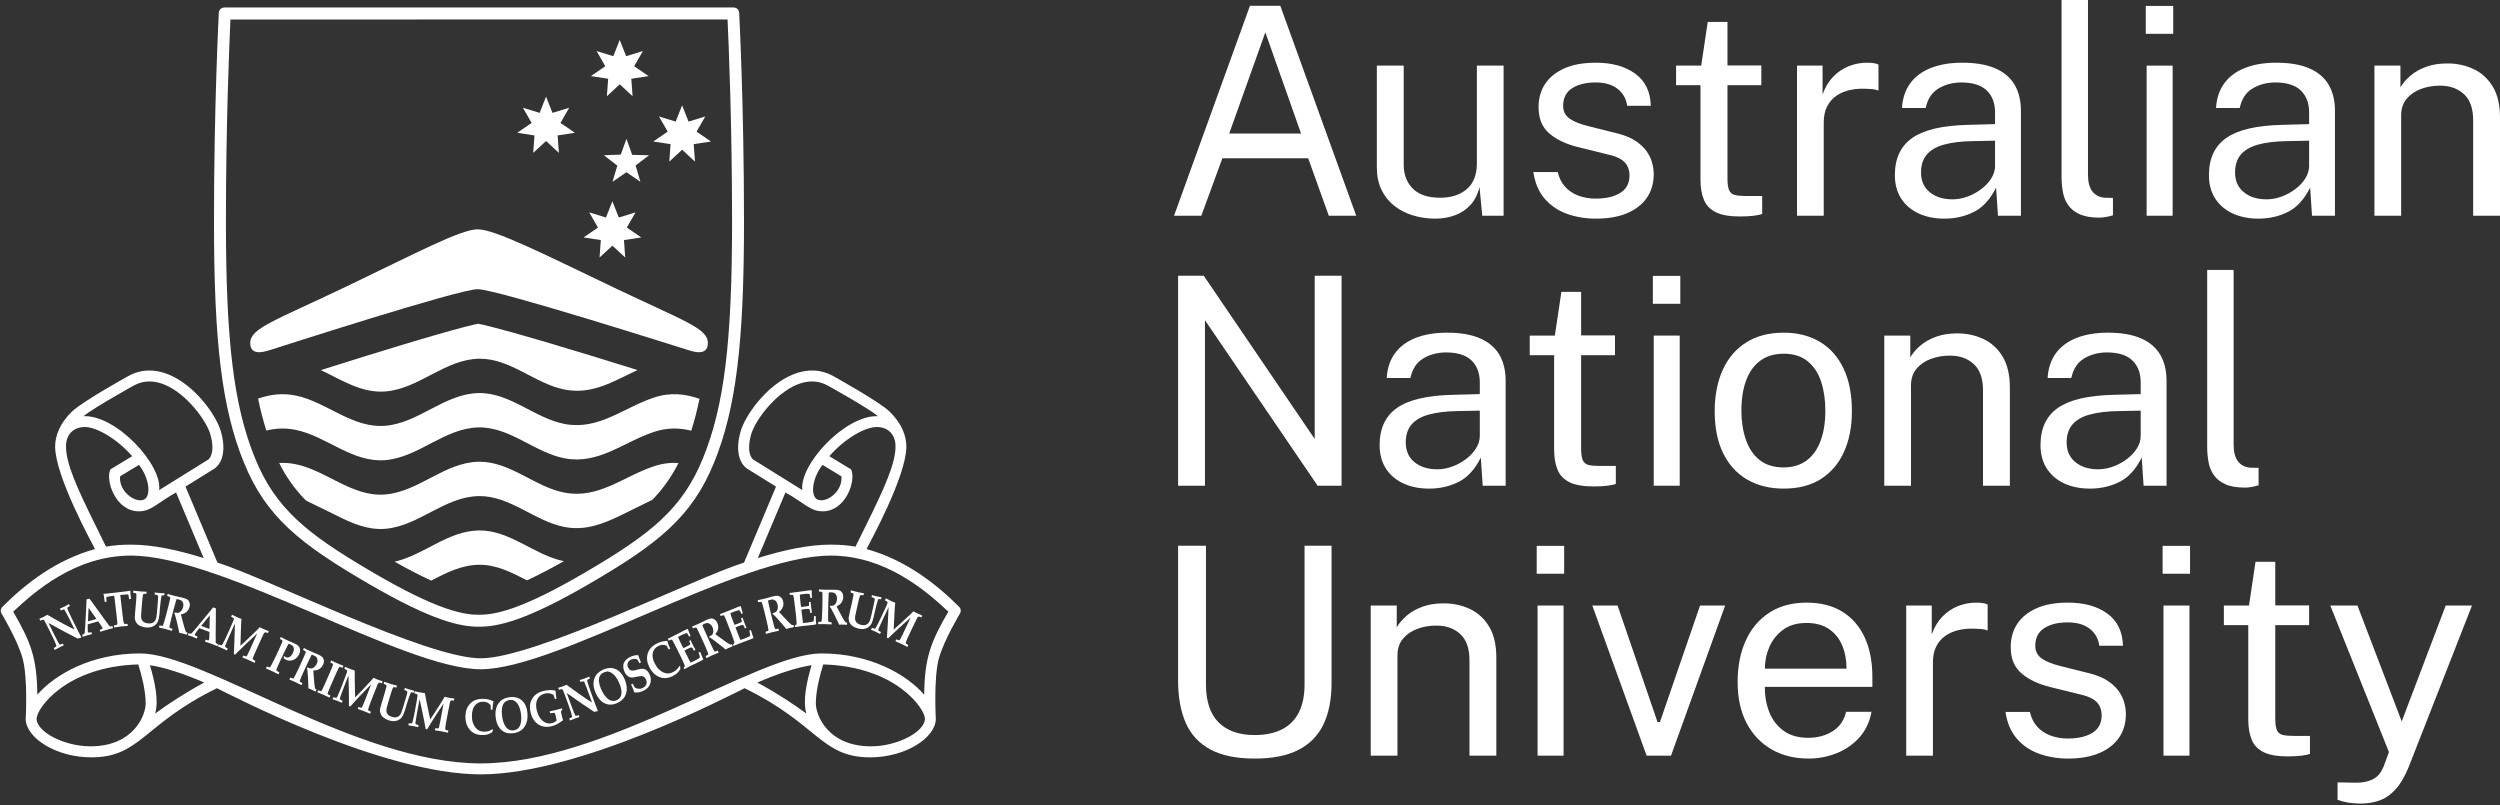 <svg width="500" height="161" viewBox="0 0 500 161" fill="none" xmlns="http://www.w3.org/2000/svg">
<rect x="0" y="0" width="500" height="161" fill="#333333" stroke="none"/>
<g clip-path="url(#clip0_428:3774)">
<path d="M245.839 26.711H260.213L253.069 6.474L245.839 26.711ZM234.806 43.147L249.991 1.159H256.061L271.246 43.147H265.76L261.635 31.649H244.475L240.263 43.147H234.806Z" fill="white"/>
<path d="M286.899 43.728C285.331 43.709 283.854 43.483 282.469 43.045C281.084 42.61 279.861 41.967 278.796 41.114C277.731 40.264 276.895 39.202 276.284 37.936C275.676 36.667 275.369 35.191 275.369 33.507V13.123H280.743V32.955C280.743 34.911 281.349 36.498 282.557 37.718C283.766 38.937 285.591 39.547 288.032 39.547C290.237 39.547 292.014 38.972 293.359 37.82C294.704 36.667 295.376 34.949 295.376 32.665V13.123H300.719V43.147H296.452L295.901 37.398C295.531 38.907 294.907 40.128 294.027 41.056C293.147 41.986 292.091 42.669 290.861 43.104C289.633 43.539 288.31 43.747 286.899 43.728Z" fill="white"/>
<path d="M319.189 43.728C317.097 43.728 315.158 43.405 313.366 42.757C311.576 42.106 310.089 41.09 308.91 39.706C307.728 38.324 306.983 36.556 306.672 34.407H311.551C311.822 35.589 312.31 36.571 313.018 37.355C313.723 38.139 314.612 38.73 315.674 39.127C316.739 39.523 317.901 39.721 319.16 39.721C321.173 39.721 322.798 39.344 324.037 38.588C325.277 37.833 325.896 36.672 325.896 35.104C325.896 34 325.572 33.115 324.922 32.447C324.273 31.78 323.272 31.292 321.919 30.981L315.703 29.442C313.282 28.86 311.348 27.951 309.895 26.711C308.445 25.474 307.719 23.74 307.719 21.513C307.699 19.752 308.116 18.204 308.967 16.869C309.818 15.532 311.095 14.477 312.801 13.704C314.504 12.929 316.625 12.541 319.16 12.541C322.412 12.541 325.041 13.274 327.043 14.735C329.047 16.198 330.088 18.34 330.165 21.165H325.431C325.237 19.735 324.593 18.596 323.499 17.754C322.408 16.913 320.942 16.491 319.103 16.491C317.185 16.491 315.626 16.874 314.429 17.638C313.227 18.404 312.627 19.588 312.627 21.195C312.627 22.259 313.051 23.096 313.904 23.705C314.755 24.317 316.014 24.825 317.679 25.232L323.689 26.741C325.085 27.11 326.231 27.594 327.131 28.193C328.03 28.794 328.745 29.461 329.278 30.198C329.812 30.934 330.187 31.702 330.412 32.506C330.632 33.309 330.745 34.078 330.745 34.814C330.745 36.653 330.286 38.235 329.364 39.561C328.447 40.888 327.131 41.913 325.416 42.641C323.705 43.367 321.63 43.728 319.189 43.728" fill="white"/>
<path d="M352.264 17.043H345.495V35.714C345.495 36.779 345.608 37.559 345.831 38.053C346.053 38.545 346.433 38.86 346.962 38.996C347.495 39.131 348.225 39.198 349.156 39.198H352.436V42.8C352.068 42.936 351.51 43.052 350.767 43.147C350.022 43.244 349.098 43.293 347.994 43.293C345.923 43.293 344.316 43.014 343.174 42.451C342.032 41.889 341.233 41.056 340.779 39.953C340.323 38.851 340.096 37.494 340.096 35.888V17.043H335.216V13.123H340.241L341.547 4.383H345.495V13.094H352.264V17.043" fill="white"/>
<path d="M359.404 43.147V13.123H364.515V18.902C365.02 17.468 365.725 16.284 366.636 15.345C367.546 14.406 368.587 13.704 369.756 13.239C370.929 12.774 372.144 12.541 373.4 12.541C373.848 12.541 374.282 12.572 374.708 12.629C375.133 12.688 375.462 12.784 375.696 12.918V18.118C375.405 17.982 375.032 17.89 374.578 17.843C374.121 17.793 373.738 17.769 373.431 17.769C372.23 17.692 371.109 17.765 370.062 17.986C369.017 18.209 368.098 18.592 367.302 19.134C366.51 19.674 365.884 20.388 365.432 21.268C364.976 22.149 364.748 23.219 364.748 24.476V43.147H359.404" fill="white"/>
<path d="M390.504 39.867C391.511 39.867 392.515 39.682 393.509 39.314C394.506 38.948 395.421 38.449 396.254 37.82C397.085 37.191 397.751 36.485 398.243 35.699C398.737 34.915 398.995 34.108 399.012 33.274V28.135L394.539 28.223C392.257 28.262 390.345 28.494 388.806 28.919C387.267 29.345 386.116 30.013 385.351 30.923C384.584 31.832 384.204 33.024 384.204 34.493C384.204 36.179 384.789 37.494 385.959 38.444C387.13 39.392 388.647 39.867 390.504 39.867ZM388.879 43.728C386.943 43.728 385.227 43.384 383.739 42.697C382.249 42.01 381.082 41.02 380.24 39.721C379.398 38.425 378.974 36.857 378.974 35.017C378.974 31.688 380.136 29.209 382.46 27.584C384.784 25.958 388.51 25.086 393.639 24.97L399.012 24.825V22.474C399.012 20.633 398.459 19.178 397.359 18.103C396.254 17.029 394.539 16.491 392.217 16.491C390.495 16.512 388.98 16.917 387.673 17.711C386.367 18.503 385.521 19.802 385.133 21.602H380.399C380.516 19.647 381.067 17.998 382.055 16.651C383.042 15.306 384.42 14.283 386.193 13.588C387.966 12.89 390.06 12.541 392.477 12.541C395.092 12.541 397.266 12.909 398.997 13.646C400.73 14.382 402.026 15.465 402.888 16.897C403.751 18.331 404.183 20.092 404.183 22.183V43.147H399.592L399.217 37.514C398.055 39.857 396.578 41.478 394.788 42.378C392.995 43.278 391.026 43.728 388.879 43.728" fill="white"/>
<path d="M419.892 43.526C418.265 43.526 416.953 43.302 415.954 42.856C414.96 42.412 414.195 41.812 413.661 41.056C413.13 40.302 412.773 39.435 412.588 38.459C412.405 37.481 412.312 36.468 412.312 35.423V-0.003H417.597V34.902C417.597 36.412 417.89 37.544 418.481 38.298C419.072 39.053 419.899 39.469 420.964 39.547L422.591 39.577V43.061C422.146 43.196 421.681 43.306 421.195 43.394C420.715 43.483 420.278 43.526 419.892 43.526" fill="white"/>
<path d="M434.526 13.123V43.147H429.329V13.123H434.526ZM434.643 1.187V6.762H429.155V1.187H434.643Z" fill="white"/>
<path d="M453.314 39.867C454.319 39.867 455.323 39.682 456.319 39.314C457.316 38.948 458.229 38.449 459.064 37.82C459.896 37.191 460.559 36.485 461.053 35.699C461.547 34.915 461.803 34.108 461.823 33.274V28.135L457.349 28.223C455.067 28.262 453.153 28.494 451.614 28.919C450.077 29.345 448.924 30.013 448.159 30.923C447.394 31.832 447.012 33.024 447.012 34.493C447.012 36.179 447.597 37.494 448.77 38.444C449.938 39.392 451.455 39.867 453.314 39.867V39.867ZM451.687 43.728C449.753 43.728 448.038 43.384 446.547 42.697C445.057 42.01 443.89 41.02 443.048 39.721C442.208 38.425 441.785 36.857 441.785 35.017C441.785 31.688 442.947 29.209 445.268 27.584C447.592 25.958 451.321 25.086 456.449 24.97L461.823 24.825V22.474C461.823 20.633 461.269 19.178 460.169 18.103C459.064 17.029 457.349 16.491 455.027 16.491C453.303 16.512 451.788 16.917 450.483 17.711C449.175 18.503 448.329 19.802 447.943 21.602H443.207C443.324 19.647 443.875 17.998 444.865 16.651C445.85 15.306 447.229 14.283 449.001 13.588C450.774 12.89 452.869 12.541 455.287 12.541C457.902 12.541 460.074 12.909 461.807 13.646C463.538 14.382 464.837 15.465 465.699 16.897C466.559 18.331 466.991 20.092 466.991 22.183V43.147H462.403L462.025 37.514C460.866 39.857 459.386 41.478 457.598 42.378C455.805 43.278 453.837 43.728 451.687 43.728" fill="white"/>
<path d="M474.886 43.147V13.123H480.086V17.478C480.568 16.645 481.241 15.863 482.103 15.125C482.965 14.39 484.01 13.8 485.238 13.355C486.469 12.909 487.886 12.688 489.492 12.688C491.39 12.688 493.136 13.064 494.733 13.82C496.331 14.576 497.61 15.751 498.569 17.347C499.526 18.945 500.005 21.001 500.005 23.518V43.147H494.631V24.041C494.631 21.699 494.018 19.961 492.79 18.829C491.558 17.696 489.966 17.129 488.012 17.129C486.656 17.129 485.388 17.347 484.207 17.782C483.027 18.219 482.068 18.876 481.334 19.756C480.597 20.639 480.229 21.746 480.229 23.084V43.147H474.886" fill="white"/>
<path d="M262.941 55.153H268.314V97.141H263.523L240.989 64.037V97.141H235.618V55.153H240.757L262.941 87.792V55.153" fill="white"/>
<path d="M287.452 93.859C288.455 93.859 289.461 93.676 290.455 93.308C291.452 92.939 292.369 92.442 293.2 91.814C294.032 91.182 294.695 90.476 295.191 89.692C295.683 88.909 295.939 88.102 295.961 87.268V82.129L291.487 82.215C289.205 82.255 287.293 82.488 285.752 82.912C284.213 83.339 283.062 84.006 282.297 84.916C281.532 85.828 281.151 87.016 281.151 88.489C281.151 90.173 281.735 91.488 282.908 92.438C284.076 93.387 285.593 93.859 287.452 93.859V93.859ZM285.823 97.722C283.889 97.722 282.174 97.377 280.685 96.693C279.193 96.004 278.026 95.013 277.184 93.715C276.344 92.418 275.923 90.849 275.923 89.01C275.923 85.681 277.085 83.203 279.409 81.577C281.73 79.951 285.457 79.08 290.585 78.963L295.961 78.819V76.466C295.961 74.627 295.407 73.169 294.307 72.096C293.2 71.022 291.487 70.484 289.165 70.484C287.439 70.503 285.926 70.91 284.619 71.705C283.316 72.497 282.465 73.796 282.081 75.596H277.345C277.46 73.641 278.013 71.989 279.001 70.645C279.986 69.297 281.367 68.277 283.137 67.579C284.912 66.884 287.005 66.535 289.426 66.535C292.041 66.535 294.212 66.903 295.943 67.639C297.678 68.374 298.975 69.459 299.837 70.891C300.695 72.323 301.129 74.084 301.129 76.174V97.141H296.541L296.164 91.508C294.999 93.851 293.522 95.47 291.736 96.372C289.944 97.272 287.972 97.722 285.823 97.722" fill="white"/>
<path d="M322.995 71.035H316.226V89.708C316.226 90.772 316.338 91.551 316.561 92.046C316.784 92.539 317.163 92.853 317.692 92.989C318.226 93.123 318.955 93.192 319.886 93.192H323.167V96.792C322.798 96.93 322.241 97.043 321.498 97.141C320.752 97.237 319.828 97.287 318.724 97.287C316.653 97.287 315.046 97.007 313.904 96.445C312.762 95.883 311.961 95.049 311.509 93.945C311.053 92.843 310.826 91.488 310.826 89.882V71.035H305.947V67.117H310.971L312.277 58.376H316.226V67.086H322.995V71.035" fill="white"/>
<path d="M335.942 67.116V97.141H330.745V67.116H335.942ZM336.061 55.181V60.756H330.571V55.181H336.061Z" fill="white"/>
<path d="M356.736 93.482C358.533 93.482 360.052 93.028 361.291 92.117C362.53 91.207 363.472 89.902 364.109 88.196C364.748 86.495 365.068 84.471 365.068 82.129C365.068 79.98 364.788 78.048 364.226 76.336C363.664 74.623 362.768 73.263 361.54 72.256C360.31 71.251 358.709 70.744 356.736 70.744C354.915 70.744 353.373 71.195 352.117 72.096C350.858 72.996 349.905 74.297 349.257 76.002C348.609 77.706 348.282 79.747 348.282 82.129C348.282 84.239 348.573 86.155 349.156 87.878C349.735 89.602 350.646 90.965 351.885 91.973C353.124 92.978 354.738 93.482 356.736 93.482V93.482ZM356.736 97.722C353.964 97.722 351.543 97.125 349.473 95.935C347.403 94.744 345.797 93 344.655 90.694C343.511 88.39 342.94 85.575 342.94 82.245C342.94 79.11 343.474 76.36 344.538 73.998C345.601 71.636 347.167 69.801 349.228 68.495C351.29 67.19 353.79 66.535 356.736 66.535C359.503 66.535 361.906 67.14 363.948 68.35C365.992 69.56 367.575 71.337 368.697 73.68C369.822 76.019 370.38 78.877 370.38 82.245C370.38 85.302 369.864 87.996 368.827 90.317C367.793 92.641 366.263 94.455 364.239 95.763C362.217 97.067 359.715 97.722 356.736 97.722" fill="white"/>
<path d="M376.855 97.141V67.116H382.055V71.472C382.537 70.639 383.21 69.855 384.072 69.119C384.934 68.384 385.979 67.794 387.207 67.349C388.438 66.903 389.855 66.679 391.463 66.679C393.361 66.679 395.105 67.058 396.704 67.811C398.3 68.568 399.579 69.743 400.538 71.341C401.495 72.939 401.973 74.995 401.973 77.512V97.141H396.602V78.033C396.602 75.692 395.987 73.955 394.759 72.822C393.529 71.69 391.935 71.123 389.983 71.123C388.625 71.123 387.36 71.341 386.178 71.776C384.998 72.213 384.037 72.87 383.303 73.75C382.566 74.633 382.198 75.74 382.198 77.075V97.141H376.855" fill="white"/>
<path d="M419.63 93.859C420.635 93.859 421.639 93.676 422.635 93.308C423.632 92.939 424.547 92.442 425.38 91.814C426.211 91.182 426.875 90.476 427.369 89.692C427.863 88.909 428.119 88.102 428.139 87.268V82.129L423.665 82.215C421.383 82.255 419.471 82.488 417.93 82.912C416.393 83.339 415.24 84.006 414.475 84.916C413.71 85.828 413.328 87.016 413.328 88.489C413.328 90.173 413.913 91.488 415.086 92.438C416.256 93.387 417.771 93.859 419.63 93.859V93.859ZM418.005 97.722C416.069 97.722 414.354 97.377 412.865 96.693C411.373 96.004 410.206 95.013 409.364 93.715C408.524 92.418 408.101 90.849 408.101 89.01C408.101 85.681 409.263 83.203 411.586 81.577C413.908 79.951 417.637 79.08 422.765 78.963L428.139 78.819V76.466C428.139 74.627 427.585 73.169 426.485 72.096C425.38 71.022 423.665 70.484 421.343 70.484C419.619 70.503 418.106 70.91 416.799 71.705C415.494 72.497 414.647 73.796 414.259 75.596H409.523C409.642 73.641 410.193 71.989 411.181 70.645C412.169 69.297 413.547 68.277 415.317 67.579C417.09 66.884 419.185 66.535 421.603 66.535C424.218 66.535 426.39 66.903 428.123 67.639C429.856 68.374 431.153 69.459 432.015 70.891C432.875 72.323 433.307 74.084 433.307 76.174V97.141H428.718L428.344 91.508C427.182 93.851 425.702 95.47 423.914 96.372C422.121 97.272 420.152 97.722 418.005 97.722" fill="white"/>
<path d="M449.019 97.52C447.392 97.52 446.08 97.296 445.081 96.852C444.087 96.406 443.321 95.806 442.788 95.049C442.256 94.296 441.899 93.429 441.714 92.451C441.531 91.475 441.438 90.462 441.438 89.417V53.991H446.724V88.894C446.724 90.403 447.017 91.538 447.608 92.292C448.199 93.045 449.025 93.465 450.09 93.538L451.718 93.571V97.055C451.272 97.19 450.807 97.3 450.322 97.388C449.841 97.474 449.405 97.52 449.019 97.52" fill="white"/>
<path d="M266.31 136.613C266.31 139.847 265.778 142.586 264.713 144.831C263.648 147.075 261.988 148.785 259.735 149.954C257.479 151.127 254.551 151.713 250.95 151.713C247.31 151.713 244.362 151.113 242.109 149.913C239.853 148.712 238.206 146.95 237.17 144.627C236.136 142.304 235.618 139.449 235.618 136.062V109.143H241.194V136.876C241.194 140.262 242.036 142.797 243.721 144.481C245.403 146.166 247.815 147.009 250.95 147.009C253.06 147.009 254.855 146.64 256.335 145.904C257.816 145.17 258.95 144.052 259.735 142.552C260.517 141.053 260.91 139.158 260.91 136.876V109.143H266.31V136.613" fill="white"/>
<path d="M274.148 151.132V121.107H279.347V125.461C279.832 124.63 280.504 123.846 281.366 123.11C282.226 122.376 283.276 121.783 284.5 121.34C285.73 120.892 287.15 120.671 288.757 120.671C290.656 120.671 292.398 121.047 293.996 121.805C295.595 122.559 296.873 123.734 297.833 125.33C298.787 126.928 299.266 128.986 299.266 131.501V151.132H293.895V132.027C293.895 129.682 293.279 127.946 292.054 126.813C290.823 125.681 289.231 125.115 287.276 125.115C285.92 125.115 284.652 125.33 283.47 125.767C282.293 126.202 281.331 126.861 280.597 127.742C279.861 128.622 279.492 129.731 279.492 131.068V151.132H274.148" fill="white"/>
<path d="M312.713 121.107V151.132H307.516V121.107H312.713ZM312.83 109.173V114.747H307.342V109.173H312.83Z" fill="white"/>
<path d="M345.03 121.107L334.202 151.132H329.323L318.464 121.107H323.515L331.501 144.395H331.993L340.01 121.107H345.03Z" fill="white"/>
<path d="M352.988 133.738H369.306C369.306 132.014 369.015 130.461 368.433 129.077C367.853 127.695 366.969 126.598 365.776 125.796C364.587 124.992 363.09 124.591 361.291 124.591C359.413 124.591 357.86 125.042 356.63 125.942C355.402 126.842 354.482 127.992 353.872 129.397C353.261 130.8 352.968 132.247 352.988 133.738V133.738ZM352.959 137.368C352.959 139.263 353.272 140.984 353.9 142.522C354.529 144.061 355.49 145.286 356.778 146.197C358.063 147.105 359.675 147.562 361.611 147.562C363.527 147.562 365.178 147.114 366.563 146.225C367.943 145.334 368.832 144.046 369.22 142.362H374.3C373.932 144.395 373.12 146.106 371.861 147.501C370.602 148.895 369.083 149.946 367.302 150.652C365.52 151.36 363.661 151.713 361.726 151.713C358.921 151.713 356.451 151.104 354.324 149.883C352.192 148.662 350.527 146.911 349.327 144.627C348.126 142.345 347.526 139.604 347.526 136.411C347.526 133.254 348.069 130.485 349.153 128.105C350.236 125.722 351.81 123.864 353.872 122.531C355.933 121.194 358.416 120.526 361.322 120.526C364.146 120.526 366.537 121.136 368.495 122.355C370.446 123.575 371.934 125.293 372.951 127.509C373.967 129.727 374.474 132.356 374.474 135.392V137.368H352.959" fill="white"/>
<path d="M381.241 151.132V121.107H386.352V126.885C386.857 125.453 387.562 124.267 388.471 123.328C389.383 122.389 390.422 121.687 391.593 121.222C392.766 120.759 393.981 120.526 395.235 120.526C395.683 120.526 396.119 120.554 396.545 120.612C396.968 120.671 397.299 120.77 397.53 120.903V126.101C397.242 125.965 396.869 125.873 396.415 125.823C395.958 125.778 395.575 125.754 395.268 125.754C394.067 125.677 392.944 125.75 391.897 125.969C390.854 126.193 389.935 126.577 389.139 127.118C388.345 127.66 387.721 128.371 387.267 129.251C386.812 130.132 386.583 131.202 386.583 132.462V151.132H381.241" fill="white"/>
<path d="M413.617 151.713C411.527 151.713 409.587 151.388 407.794 150.74C406.004 150.092 404.518 149.073 403.338 147.691C402.156 146.307 401.411 144.541 401.103 142.39H405.98C406.253 143.572 406.738 144.554 407.448 145.34C408.152 146.123 409.04 146.713 410.105 147.11C411.168 147.508 412.33 147.704 413.589 147.704C415.602 147.704 417.229 147.329 418.466 146.571C419.705 145.818 420.325 144.655 420.325 143.087C420.325 141.985 420.001 141.098 419.35 140.43C418.702 139.763 417.701 139.276 416.347 138.966L410.132 137.427C407.713 136.843 405.777 135.934 404.324 134.697C402.873 133.457 402.148 131.725 402.148 129.499C402.128 127.738 402.545 126.187 403.396 124.852C404.247 123.517 405.523 122.462 407.23 121.687C408.932 120.912 411.053 120.526 413.589 120.526C416.841 120.526 419.469 121.257 421.471 122.718C423.475 124.181 424.516 126.325 424.593 129.15H419.859C419.665 127.718 419.022 126.581 417.928 125.737C416.837 124.896 415.37 124.475 413.531 124.475C411.613 124.475 410.057 124.857 408.857 125.623C407.655 126.386 407.056 127.571 407.056 129.178C407.056 130.244 407.481 131.081 408.332 131.691C409.183 132.3 410.442 132.808 412.109 133.215L418.118 134.724C419.513 135.095 420.66 135.577 421.559 136.178C422.461 136.778 423.173 137.446 423.709 138.181C424.241 138.917 424.618 139.688 424.84 140.491C425.061 141.294 425.175 142.063 425.175 142.797C425.175 144.636 424.715 146.221 423.795 147.545C422.876 148.871 421.559 149.898 419.846 150.624C418.133 151.35 416.058 151.713 413.617 151.713" fill="white"/>
<path d="M437.893 121.107V151.132H432.696V121.107H437.893ZM438.01 109.173V114.747H432.522V109.173H438.01Z" fill="white"/>
<path d="M461.82 125.026H455.051V143.699C455.051 144.763 455.166 145.54 455.387 146.037C455.609 146.531 455.988 146.845 456.52 146.979C457.053 147.114 457.783 147.183 458.711 147.183H461.992V150.783C461.626 150.919 461.068 151.035 460.323 151.132C459.58 151.229 458.654 151.278 457.552 151.278C455.479 151.278 453.874 150.997 452.73 150.434C451.587 149.873 450.789 149.041 450.335 147.936C449.881 146.832 449.652 145.48 449.652 143.874V125.026H444.774V121.108H449.799L451.102 112.366H455.051V121.077H461.82V125.026" fill="white"/>
<path d="M472.128 160.714C470.366 160.714 468.827 160.462 467.511 159.96V156.474L470.56 156.532C471.683 156.571 472.613 156.493 473.347 156.299C474.084 156.108 474.673 155.846 475.118 155.516C475.563 155.187 475.907 154.821 476.15 154.413C476.392 154.007 476.591 153.619 476.745 153.25L477.788 150.407L466.06 121.108H471.489L480.346 144.279L489.143 121.108H494.4L481.737 153.397C480.963 155.294 480.099 156.776 479.142 157.839C478.183 158.903 477.118 159.65 475.947 160.076C474.774 160.501 473.502 160.714 472.128 160.714Z" fill="white"/>
<path d="M184.84 138.936C181.356 134.957 174.136 130.685 164.258 130.685C151.51 130.685 121.006 152.682 96.149 152.682C71.291 152.682 40.793 130.685 28.043 130.685C18.165 130.685 10.947 134.957 7.461 138.936C7.401 131.39 6.032 128.211 2.634 122.333C6.907 118.324 15.09 111.119 26.172 111.119C44.571 111.119 80.756 133.85 96.149 133.85C111.541 133.85 147.73 111.119 166.127 111.119C177.213 111.119 185.391 118.324 189.666 122.333C186.27 128.211 184.902 131.39 184.84 138.936V138.936ZM174.25 149.265C165.595 149.293 163.165 143.06 163.165 140.691C163.165 138.026 164.059 134.78 164.642 132.888C179.113 133.282 184.986 141.714 184.986 143.742C184.972 146.356 179.528 149.248 174.25 149.265ZM161.274 142.708C158.816 140.904 155.483 138.676 151.463 136.506C155.825 134.628 159.525 133.448 162.312 133.045C161.319 136.419 160.519 140.168 161.274 142.708ZM31.03 142.708C31.782 140.168 30.983 136.419 29.989 133.045C32.776 133.448 36.478 134.628 40.839 136.506C36.82 138.676 33.485 140.904 31.03 142.708V142.708ZM18.053 149.265C12.773 149.248 7.329 146.356 7.317 143.742C7.317 141.714 13.19 133.282 27.658 132.888C28.242 134.78 29.136 138.026 29.136 140.691C29.136 143.06 26.704 149.293 18.053 149.265V149.265ZM13.199 89.288C13.199 86.846 14.714 85.438 16.88 85.403C19.384 85.369 23.494 87.862 26.435 91.238L22.073 93.883C21.035 96.182 23.161 102.265 27.78 102.265C30.273 102.265 31.519 100.534 35.216 98.495L40.737 111.616C35.486 109.98 30.537 108.927 26.172 108.927C24.306 108.927 22.71 109.065 21.203 109.328C20.555 108.002 19.908 106.69 19.274 105.413C15.177 97.172 13.199 92.589 13.199 89.288V89.288ZM28.746 99.936C26.991 100.652 23.699 98.235 24.02 95.263L27.798 92.974C29.93 95.717 30.273 99.311 28.746 99.936ZM26.729 77.126C28.611 76.074 30.7 76.014 32.94 76.941C37.333 78.771 41.297 84.09 42.092 86.947C43.161 90.782 41.699 91.882 41.684 91.893L31.825 98.024C32.521 93.03 23.307 82.96 16.688 83.233C18.991 81.407 26.729 77.126 26.729 77.126V77.126ZM157.089 98.495C160.782 100.534 162.028 102.265 164.521 102.265C169.141 102.265 171.266 96.182 170.227 93.883L165.865 91.238C168.807 87.862 172.917 85.369 175.422 85.403C177.587 85.438 179.102 86.846 179.102 89.288C179.102 92.589 177.123 97.172 173.03 105.413C172.396 106.69 171.746 108.002 171.098 109.328C169.594 109.065 167.995 108.927 166.127 108.927C161.766 108.927 156.816 109.98 151.563 111.616L157.089 98.495ZM168.281 95.263C168.603 98.235 165.312 100.652 163.556 99.936C162.028 99.311 162.368 95.717 164.504 92.974L168.281 95.263ZM150.616 91.893C150.602 91.882 149.142 90.782 150.211 86.947C151.006 84.09 154.97 78.771 159.365 76.941C161.598 76.014 163.69 76.074 165.573 77.126C165.573 77.126 173.312 81.407 175.614 83.233C168.994 82.96 159.78 93.03 160.474 98.024L150.616 91.893ZM191.827 121.366C187.034 116.571 180.938 111.925 173.303 109.812C173.868 108.656 181.273 95.302 181.273 89.29C181.273 87.263 180.409 84.704 177.859 82.268C175.739 80.24 166.643 75.214 166.643 75.214C164.178 73.836 161.369 73.737 158.521 74.921C153.253 77.112 149.015 83.076 148.1 86.362C146.577 91.822 149.152 93.564 149.44 93.739L155.203 97.322L148.811 112.516C138.997 115.589 107.034 131.661 96.149 131.661C85.265 131.661 53.305 115.589 43.491 112.516L37.098 97.322L42.862 93.739C43.15 93.564 45.726 91.822 44.202 86.362C43.286 83.076 39.047 77.112 33.78 74.921C30.929 73.737 28.122 73.836 25.66 75.214C25.66 75.214 16.561 80.24 14.442 82.268C11.891 84.704 11.028 87.263 11.028 89.29C11.028 95.302 18.435 108.656 19 109.812C11.365 111.925 5.268 116.571 0.476 121.366C0.119 121.722 0.051 122.277 0.313 122.71C0.344 122.761 3.515 128.035 4.517 131.669C5.611 135.629 5.136 143.832 5.136 143.844C5.24 147.586 11.204 151.468 18.253 151.468C28.098 151.468 28.611 144.869 43.383 137.644C46.466 139.132 76.478 154.872 96.149 154.872C115.819 154.872 145.835 139.132 148.92 137.644C163.69 144.869 164.204 151.468 174.05 151.468C181.1 151.468 187.062 147.586 187.165 143.844C187.167 143.832 186.689 135.629 187.781 131.669C188.787 128.035 191.954 122.761 191.989 122.71C192.253 122.277 192.185 121.722 191.827 121.366" fill="white"/>
<path d="M10.757 129.604C11.045 129.439 11.205 129.34 11.242 129.303C11.264 129.277 11.278 129.247 11.284 129.21C11.288 129.173 11.278 129.111 11.248 129.023C11.209 128.902 11.093 128.618 10.899 128.177C10.787 127.927 10.635 127.602 10.439 127.208L9.733 125.778L9.078 124.492C8.966 124.277 8.891 124.139 8.844 124.079C8.801 124.021 8.758 123.982 8.72 123.965C8.68 123.941 8.628 123.939 8.564 123.95C8.499 123.958 8.329 124.017 8.054 124.126L7.869 123.752C8.199 123.616 8.441 123.511 8.592 123.436L9.134 123.149L9.474 122.962C10.387 123.504 11.472 124.113 12.725 124.792C13.628 125.28 14.358 125.649 14.917 125.9L14.412 124.871C13.624 123.274 13.146 122.344 12.974 122.075C12.911 121.971 12.853 121.911 12.802 121.894C12.719 121.872 12.506 121.939 12.169 122.098L11.983 121.726C12.302 121.592 12.588 121.465 12.847 121.336C13.096 121.214 13.413 121.043 13.794 120.828L13.979 121.205C13.677 121.364 13.507 121.482 13.47 121.555C13.457 121.58 13.454 121.607 13.462 121.642C13.496 121.81 13.641 122.161 13.892 122.697C14.141 123.229 14.328 123.625 14.453 123.877C15.425 125.853 16.033 127.04 16.274 127.447L16.244 127.511C16.011 127.574 15.777 127.643 15.543 127.714C14.197 127.044 12.248 126.004 9.694 124.598L10.787 126.814C11.012 127.277 11.257 127.748 11.522 128.242C11.703 128.579 11.819 128.782 11.88 128.846C11.906 128.876 11.937 128.896 11.972 128.906C12.006 128.918 12.056 128.913 12.121 128.892C12.297 128.833 12.422 128.788 12.498 128.75C12.514 128.743 12.539 128.728 12.573 128.708L12.75 129.068C12.267 129.294 11.992 129.426 11.925 129.458C11.68 129.578 11.352 129.753 10.942 129.983L10.757 129.604" fill="white"/>
<path d="M17.588 124.268C17.846 124.204 18.137 124.126 18.46 124.034C18.772 123.945 19.05 123.864 19.292 123.782L17.72 121.564L17.588 124.268ZM16.536 127.36L16.423 126.964C16.636 126.882 16.761 126.829 16.799 126.803C16.838 126.775 16.868 126.745 16.888 126.706C16.91 126.665 16.927 126.609 16.938 126.536C16.953 126.46 16.974 126.193 17.009 125.728C17.024 125.511 17.048 125.081 17.083 124.443L17.267 121.065L17.312 119.88L17.89 119.715L21.124 124.185L21.562 124.766L21.85 125.16C21.892 125.21 21.931 125.244 21.963 125.263C21.994 125.28 22.026 125.292 22.063 125.296C22.096 125.3 22.178 125.289 22.31 125.262C22.35 125.257 22.411 125.246 22.495 125.233L22.608 125.632L21.47 125.918L20.055 126.357L19.941 125.961C20.266 125.852 20.443 125.778 20.478 125.74C20.511 125.698 20.52 125.649 20.503 125.585C20.48 125.507 20.411 125.384 20.297 125.22L19.65 124.273L17.558 124.871L17.543 125.492C17.534 125.968 17.543 126.261 17.573 126.368C17.595 126.443 17.633 126.495 17.685 126.512C17.762 126.536 17.965 126.512 18.289 126.433L18.402 126.829L17.457 127.063L16.536 127.36" fill="white"/>
<path d="M22.818 125.5L22.768 125.093C23.103 125.042 23.299 124.994 23.359 124.944C23.416 124.897 23.449 124.828 23.461 124.733C23.475 124.59 23.441 124.163 23.359 123.45L23.013 120.496C22.918 119.693 22.861 119.243 22.842 119.148L22.243 119.22C21.941 119.254 21.675 119.297 21.448 119.349C21.359 119.366 21.308 119.387 21.295 119.406C21.279 119.426 21.268 119.487 21.268 119.583C21.256 119.818 21.268 120.077 21.294 120.365L20.945 120.404C20.855 119.732 20.804 119.353 20.791 119.269C20.765 119.125 20.734 118.972 20.695 118.804L20.726 118.752C20.859 118.752 21.001 118.748 21.148 118.737C21.389 118.717 21.853 118.668 22.536 118.591L24.229 118.39C24.932 118.308 25.403 118.248 25.637 118.209C25.768 118.188 25.894 118.162 26.023 118.132L26.072 118.173C26.069 118.38 26.074 118.556 26.087 118.709C26.087 118.735 26.123 119.096 26.197 119.79L25.848 119.831C25.813 119.574 25.768 119.331 25.707 119.103C25.677 118.987 25.65 118.916 25.628 118.897C25.61 118.884 25.564 118.877 25.492 118.877C25.26 118.879 24.981 118.898 24.661 118.935L24.061 119.006C24.067 119.122 24.115 119.573 24.207 120.358L24.553 123.311C24.637 124.021 24.702 124.445 24.749 124.587C24.779 124.671 24.829 124.732 24.898 124.764C24.967 124.798 25.169 124.801 25.507 124.772L25.553 125.18C25.01 125.211 24.551 125.25 24.18 125.296C23.782 125.341 23.33 125.41 22.818 125.5" fill="white"/>
<path d="M26.632 118.537L26.665 118.13L28.029 118.278L28.597 118.315L29.167 118.345L29.323 118.354L29.289 118.763C28.985 118.739 28.792 118.754 28.703 118.81C28.659 118.834 28.627 118.892 28.604 118.974C28.548 119.176 28.491 119.624 28.431 120.319L28.335 121.468L28.29 122.049C28.238 122.649 28.212 123.024 28.211 123.166C28.211 123.479 28.257 123.734 28.345 123.933C28.439 124.131 28.587 124.299 28.797 124.435C29.008 124.57 29.283 124.652 29.622 124.68C30.01 124.714 30.328 124.663 30.572 124.527C30.817 124.389 30.998 124.198 31.118 123.957C31.238 123.713 31.328 123.242 31.385 122.54L31.471 121.53C31.545 120.658 31.59 120.128 31.601 119.936C31.63 119.521 31.631 119.269 31.608 119.181C31.593 119.125 31.562 119.082 31.519 119.052C31.433 118.989 31.233 118.94 30.924 118.901L30.958 118.492C31.463 118.558 31.763 118.597 31.86 118.601C31.884 118.604 31.923 118.608 31.973 118.608L32.909 118.657L32.874 119.069C32.613 119.045 32.449 119.056 32.378 119.099C32.341 119.125 32.307 119.172 32.282 119.243C32.255 119.316 32.206 119.648 32.137 120.24C32.068 120.832 32.015 121.3 31.987 121.642L31.89 122.807C31.866 123.101 31.819 123.407 31.755 123.722C31.694 124.034 31.596 124.299 31.468 124.514C31.337 124.727 31.164 124.919 30.947 125.082C30.73 125.246 30.477 125.362 30.195 125.431C29.907 125.5 29.584 125.517 29.218 125.487C28.792 125.453 28.4 125.352 28.042 125.186C27.781 125.063 27.573 124.913 27.414 124.732C27.258 124.551 27.143 124.353 27.071 124.137C26.998 123.924 26.961 123.722 26.958 123.53C26.953 123.41 26.974 123.088 27.018 122.567L27.103 121.616L27.209 120.361C27.249 119.9 27.276 119.482 27.294 119.112C27.297 118.967 27.288 118.86 27.269 118.791C27.258 118.754 27.228 118.709 27.176 118.653L26.632 118.537" fill="white"/>
<path d="M33.427 119.178L33.529 118.785C33.593 118.798 33.809 118.862 34.178 118.972C34.36 119.027 34.616 119.099 34.952 119.185C35.236 119.258 35.483 119.314 35.691 119.353C36.032 119.422 36.316 119.484 36.537 119.542C36.966 119.652 37.275 119.771 37.469 119.897C37.663 120.025 37.805 120.223 37.896 120.487C37.989 120.754 37.992 121.051 37.906 121.379C37.807 121.769 37.612 122.092 37.327 122.359C37.042 122.623 36.663 122.794 36.189 122.871C36.22 123.033 36.259 123.196 36.308 123.371C36.357 123.543 36.385 123.647 36.392 123.683C36.399 123.717 36.406 123.75 36.415 123.784L36.762 125.059C36.854 125.399 36.904 125.58 36.913 125.608C37.035 125.978 37.111 126.198 37.144 126.269C37.176 126.335 37.21 126.387 37.249 126.42C37.285 126.454 37.369 126.489 37.497 126.525L37.386 126.95C36.971 126.826 36.669 126.743 36.479 126.696C36.262 126.637 36.044 126.588 35.826 126.546C35.83 126.473 35.822 126.373 35.798 126.245L35.361 124.324C35.236 123.771 35.123 123.336 35.019 123.011C34.969 122.847 34.911 122.722 34.847 122.628L34.934 122.484C35.257 122.579 35.515 122.602 35.703 122.555C35.893 122.505 36.077 122.378 36.25 122.171C36.427 121.965 36.552 121.715 36.627 121.422C36.703 121.127 36.706 120.866 36.639 120.641C36.566 120.414 36.455 120.238 36.297 120.115C36.194 120.038 35.996 119.962 35.703 119.887C35.572 119.853 35.438 119.831 35.305 119.824C35.266 119.939 35.192 120.194 35.079 120.598C34.829 121.499 34.665 122.102 34.584 122.408C34.463 122.89 34.334 123.403 34.202 123.944C34.045 124.607 33.955 124.986 33.937 125.074C33.901 125.257 33.886 125.379 33.894 125.435C33.898 125.466 33.909 125.496 33.928 125.524C33.946 125.547 33.984 125.576 34.033 125.602C34.084 125.629 34.24 125.679 34.498 125.754L34.392 126.176C33.931 126.034 33.462 125.903 32.986 125.778C32.561 125.668 32.165 125.58 31.795 125.507L31.905 125.085C32.219 125.151 32.407 125.181 32.471 125.175C32.507 125.173 32.534 125.16 32.553 125.143C32.574 125.125 32.599 125.085 32.623 125.018C32.676 124.9 32.737 124.712 32.81 124.462L33.205 123.065L33.666 121.278L33.907 120.259C34.004 119.857 34.051 119.611 34.045 119.525C34.04 119.484 34.027 119.454 34.004 119.428C33.95 119.372 33.758 119.288 33.427 119.178" fill="white"/>
<path d="M40.239 125.167C40.484 125.267 40.764 125.378 41.078 125.496C41.383 125.612 41.656 125.707 41.898 125.787L41.951 123.067L40.239 125.167ZM37.556 127.033L37.699 126.645C37.921 126.708 38.055 126.739 38.1 126.74C38.146 126.74 38.188 126.732 38.229 126.713C38.269 126.696 38.318 126.658 38.369 126.607C38.424 126.555 38.604 126.353 38.907 126C39.045 125.832 39.318 125.503 39.727 125.007L41.876 122.398L42.619 121.472L43.18 121.683L43.136 127.195L43.142 127.927L43.14 128.414C43.145 128.48 43.157 128.527 43.168 128.562C43.184 128.596 43.205 128.622 43.23 128.646C43.254 128.672 43.328 128.711 43.45 128.767C43.486 128.788 43.541 128.816 43.615 128.855L43.471 129.241L42.384 128.797L40.984 128.312L41.129 127.927C41.453 128.031 41.642 128.075 41.691 128.065C41.742 128.054 41.779 128.018 41.803 127.957C41.831 127.88 41.849 127.739 41.853 127.541L41.894 126.396L39.857 125.633L39.475 126.124C39.185 126.502 39.02 126.744 38.981 126.848C38.952 126.924 38.954 126.986 38.985 127.031C39.032 127.098 39.21 127.195 39.518 127.326L39.374 127.712L38.474 127.339L37.556 127.033" fill="white"/>
<path d="M43.56 129.284L43.734 128.898C44.035 129.004 44.216 129.057 44.283 129.057C44.317 129.06 44.351 129.049 44.385 129.027C44.425 128.999 44.466 128.948 44.506 128.876C44.6 128.711 44.785 128.341 45.06 127.768C45.192 127.49 45.412 127.01 45.72 126.322C45.995 125.711 46.233 125.167 46.437 124.69C46.643 124.215 46.753 123.924 46.767 123.823C46.776 123.776 46.774 123.737 46.763 123.704C46.75 123.67 46.718 123.635 46.662 123.595C46.507 123.487 46.361 123.399 46.229 123.332L46.401 122.946C46.919 123.203 47.281 123.377 47.48 123.47C47.745 123.586 48.016 123.696 48.291 123.793L48.23 124.841L48.194 125.642L48.088 129.163C48.616 128.687 49.019 128.31 49.298 128.041L50.368 127.014C50.966 126.439 51.329 126.086 51.466 125.952C51.6 125.819 51.765 125.646 51.955 125.435C52.283 125.608 52.493 125.714 52.588 125.757L53.752 126.241L53.58 126.624L53.527 126.601C53.266 126.482 53.081 126.441 52.978 126.485C52.877 126.528 52.776 126.654 52.683 126.865C52.571 127.115 52.483 127.307 52.422 127.434L51.836 128.7L51.125 130.291C50.95 130.679 50.85 130.905 50.823 130.972C50.672 131.364 50.586 131.606 50.56 131.701C50.549 131.747 50.548 131.788 50.556 131.825C50.566 131.859 50.587 131.891 50.621 131.921C50.654 131.951 50.808 132.046 51.083 132.192L50.914 132.58L49.697 131.994L48.478 131.489L48.652 131.103C48.976 131.235 49.166 131.292 49.225 131.282C49.286 131.269 49.349 131.213 49.418 131.11C49.487 131.006 49.666 130.636 49.95 129.998L51.43 126.702L49.585 128.422L48.684 129.29C48.445 129.516 48.106 129.848 47.662 130.284C47.393 130.547 47.18 130.761 47.02 130.926L46.758 130.808C46.779 130.515 46.802 130.108 46.823 129.589C46.866 128.7 46.891 128.035 46.904 127.593L46.983 124.706L45.984 126.932C45.818 127.303 45.625 127.746 45.405 128.263C45.184 128.777 45.063 129.073 45.043 129.146C45.023 129.219 45.017 129.275 45.027 129.314C45.033 129.354 45.06 129.396 45.105 129.443C45.151 129.488 45.301 129.578 45.552 129.712L45.38 130.098C45.101 129.949 44.812 129.806 44.511 129.671C44.118 129.496 43.801 129.367 43.56 129.284" fill="white"/>
<path d="M55.977 127.778L56.154 127.406L57.269 127.972L58.992 128.737C59.326 128.894 59.569 129.06 59.724 129.229C59.88 129.404 59.976 129.628 60.014 129.905C60.052 130.184 59.992 130.494 59.832 130.831C59.673 131.17 59.457 131.454 59.187 131.678C58.915 131.906 58.594 132.046 58.223 132.1C57.85 132.152 57.503 132.102 57.179 131.949C57.099 131.911 57.02 131.868 56.949 131.822C56.877 131.774 56.807 131.723 56.739 131.665C56.755 131.57 56.757 131.441 56.754 131.282L56.88 131.219C56.925 131.269 56.972 131.308 57.018 131.342C57.061 131.374 57.103 131.402 57.145 131.42C57.39 131.54 57.644 131.533 57.9 131.402C58.158 131.275 58.378 131.012 58.563 130.62C58.757 130.211 58.82 129.862 58.75 129.576C58.679 129.292 58.494 129.079 58.193 128.937C58.05 128.868 57.883 128.812 57.691 128.769C57.589 128.949 57.451 129.219 57.28 129.576L56.852 130.451L56.049 132.152C55.851 132.569 55.652 133.006 55.453 133.461C55.336 133.725 55.273 133.896 55.261 133.975C55.258 134.01 55.261 134.044 55.276 134.078C55.288 134.111 55.324 134.15 55.381 134.193L55.875 134.473L55.689 134.869C55.047 134.539 54.562 134.301 54.235 134.143C53.873 133.971 53.523 133.82 53.188 133.685L53.373 133.29C53.657 133.42 53.846 133.478 53.941 133.467C53.971 133.461 54.001 133.45 54.027 133.424C54.065 133.392 54.13 133.289 54.224 133.116C54.479 132.653 54.744 132.126 55.022 131.54L55.77 129.953L56.149 129.103C56.317 128.737 56.417 128.51 56.452 128.416C56.489 128.323 56.508 128.252 56.509 128.205C56.512 128.177 56.503 128.149 56.486 128.118C56.47 128.091 56.435 128.049 56.379 128.009L55.977 127.778" fill="white"/>
<path d="M60.604 129.968L60.774 129.598C60.835 129.626 61.034 129.725 61.377 129.899C61.545 129.986 61.787 130.102 62.102 130.244C62.37 130.371 62.602 130.468 62.8 130.543C63.124 130.672 63.39 130.784 63.598 130.879C63.998 131.064 64.284 131.234 64.453 131.395C64.62 131.555 64.725 131.774 64.768 132.053C64.811 132.33 64.76 132.623 64.62 132.931C64.453 133.295 64.203 133.581 63.877 133.792C63.547 134.003 63.143 134.103 62.663 134.096C62.666 134.258 62.675 134.427 62.693 134.606C62.709 134.785 62.72 134.892 62.72 134.927C62.721 134.964 62.722 135 62.725 135.033L62.839 136.35C62.87 136.701 62.885 136.889 62.889 136.914C62.946 137.302 62.981 137.53 62.999 137.605C63.018 137.678 63.044 137.737 63.075 137.776C63.107 137.816 63.18 137.864 63.301 137.922L63.119 138.32C62.731 138.126 62.446 137.991 62.27 137.907C62.068 137.815 61.861 137.726 61.653 137.644C61.671 137.573 61.679 137.474 61.679 137.345L61.593 135.377C61.567 134.813 61.531 134.361 61.487 134.025C61.468 133.853 61.433 133.719 61.386 133.618L61.498 133.487C61.799 133.639 62.047 133.708 62.241 133.695C62.438 133.682 62.641 133.588 62.848 133.415C63.059 133.246 63.226 133.022 63.352 132.746C63.479 132.468 63.531 132.212 63.503 131.977C63.473 131.742 63.394 131.549 63.26 131.4C63.173 131.308 62.994 131.197 62.717 131.071C62.593 131.012 62.467 130.969 62.338 130.939C62.278 131.042 62.159 131.283 61.977 131.658C61.569 132.502 61.301 133.066 61.169 133.355C60.962 133.805 60.745 134.288 60.52 134.796C60.245 135.42 60.091 135.778 60.057 135.864C59.987 136.033 59.95 136.15 59.948 136.21C59.948 136.24 59.954 136.269 59.969 136.3C59.983 136.331 60.01 136.363 60.057 136.398C60.103 136.434 60.246 136.511 60.49 136.63L60.308 137.026C59.88 136.804 59.444 136.592 58.996 136.387C58.597 136.201 58.222 136.045 57.873 135.909L58.055 135.512C58.352 135.633 58.532 135.696 58.596 135.698C58.63 135.706 58.66 135.698 58.682 135.683C58.706 135.672 58.738 135.633 58.774 135.573C58.846 135.463 58.94 135.291 59.059 135.059L59.693 133.755L60.463 132.08L60.882 131.118C61.05 130.741 61.139 130.508 61.147 130.42C61.151 130.382 61.143 130.347 61.126 130.317C61.081 130.253 60.906 130.136 60.604 129.968" fill="white"/>
<path d="M68.687 133.161L68.514 133.56C68.248 133.457 68.088 133.398 68.034 133.392C67.977 133.383 67.936 133.383 67.906 133.394C67.876 133.405 67.851 133.424 67.83 133.452C67.79 133.497 67.732 133.588 67.662 133.73C67.622 133.807 67.555 133.954 67.458 134.171C67.121 134.914 66.941 135.313 66.916 135.37L66.116 137.205L65.766 138.043C65.629 138.355 65.553 138.564 65.539 138.672C65.531 138.716 65.535 138.755 65.549 138.79C65.563 138.824 65.595 138.861 65.642 138.897C65.686 138.934 65.837 139.009 66.09 139.128L65.916 139.526C65.505 139.322 65.06 139.117 64.582 138.908C64.168 138.728 63.794 138.579 63.458 138.456L63.632 138.058C63.907 138.159 64.066 138.219 64.112 138.228C64.171 138.238 64.215 138.238 64.243 138.224C64.272 138.213 64.295 138.194 64.311 138.168C64.333 138.135 64.407 137.997 64.53 137.754C64.707 137.399 64.866 137.067 65.001 136.757L65.829 134.854C66.091 134.251 66.258 133.861 66.331 133.685C66.482 133.295 66.574 133.047 66.598 132.942C66.607 132.899 66.607 132.862 66.6 132.834C66.592 132.806 66.568 132.774 66.531 132.742C66.492 132.707 66.332 132.625 66.059 132.489L66.232 132.091C66.548 132.252 66.916 132.425 67.336 132.608C67.809 132.815 68.257 132.998 68.687 133.161" fill="white"/>
<path d="M66.512 139.84L66.666 139.447C66.971 139.537 67.157 139.58 67.222 139.576C67.258 139.576 67.291 139.565 67.321 139.541C67.359 139.511 67.399 139.457 67.435 139.384C67.522 139.214 67.687 138.837 67.93 138.25C68.05 137.965 68.246 137.474 68.517 136.772C68.758 136.145 68.969 135.588 69.15 135.102C69.328 134.617 69.422 134.324 69.432 134.219C69.437 134.173 69.435 134.134 69.421 134.1C69.41 134.07 69.372 134.035 69.315 133.999C69.155 133.898 69.006 133.816 68.868 133.758L69.021 133.364C69.553 133.594 69.922 133.749 70.126 133.829C70.395 133.935 70.672 134.027 70.955 134.113L70.945 135.164L70.951 135.965L71.025 139.485C71.528 138.982 71.912 138.587 72.178 138.301L73.195 137.222C73.759 136.617 74.105 136.244 74.235 136.105C74.363 135.965 74.517 135.784 74.695 135.562C75.031 135.717 75.25 135.814 75.345 135.851L76.533 136.275L76.381 136.666L76.326 136.645C76.059 136.537 75.874 136.51 75.772 136.557C75.672 136.606 75.581 136.738 75.496 136.953C75.396 137.209 75.321 137.403 75.267 137.535L74.747 138.831L74.116 140.454C73.965 140.851 73.876 141.081 73.853 141.149C73.721 141.553 73.647 141.798 73.629 141.893C73.62 141.942 73.621 141.981 73.632 142.015C73.643 142.048 73.665 142.082 73.699 142.11C73.732 142.14 73.893 142.222 74.177 142.358L74.025 142.751L72.779 142.23L71.539 141.785L71.691 141.395C72.021 141.507 72.214 141.557 72.274 141.541C72.331 141.524 72.391 141.468 72.456 141.36C72.52 141.253 72.678 140.876 72.931 140.224L74.236 136.854L72.484 138.672L71.627 139.58C71.403 139.819 71.08 140.168 70.662 140.627C70.405 140.904 70.202 141.128 70.051 141.303L69.783 141.197C69.789 140.902 69.79 140.493 69.788 139.976C69.782 139.087 69.772 138.419 69.763 137.982L69.691 135.093L68.81 137.367C68.664 137.746 68.492 138.198 68.299 138.725C68.107 139.25 68.001 139.55 67.985 139.625C67.967 139.701 67.966 139.757 67.977 139.796C67.985 139.836 68.016 139.873 68.065 139.92C68.11 139.963 68.265 140.047 68.523 140.166L68.371 140.559C68.084 140.424 67.79 140.297 67.481 140.176C67.081 140.024 66.757 139.909 66.512 139.84" fill="white"/>
<path d="M76.726 136.757L76.844 136.363L78.151 136.79L78.698 136.942L79.25 137.089L79.398 137.126L79.281 137.522C78.99 137.436 78.798 137.41 78.702 137.446C78.653 137.463 78.609 137.511 78.57 137.586C78.474 137.772 78.325 138.2 78.126 138.87L77.796 139.972L77.634 140.532C77.462 141.111 77.359 141.471 77.329 141.613C77.264 141.919 77.255 142.174 77.303 142.388C77.352 142.601 77.466 142.795 77.643 142.971C77.82 143.148 78.072 143.285 78.399 143.383C78.773 143.492 79.094 143.508 79.362 143.423C79.629 143.34 79.845 143.191 80.013 142.975C80.179 142.764 80.364 142.321 80.564 141.645L80.853 140.674C81.103 139.839 81.257 139.328 81.309 139.143C81.418 138.74 81.473 138.493 81.468 138.402C81.464 138.344 81.442 138.299 81.409 138.26C81.336 138.178 81.151 138.09 80.853 137.991L80.972 137.595C81.455 137.763 81.74 137.862 81.831 137.888C81.856 137.897 81.891 137.907 81.942 137.915L82.847 138.155L82.731 138.553C82.48 138.475 82.316 138.454 82.237 138.482C82.195 138.497 82.156 138.535 82.115 138.605C82.072 138.667 81.955 138.982 81.766 139.548C81.577 140.112 81.434 140.56 81.336 140.891L81.003 142.009C80.918 142.295 80.809 142.584 80.685 142.879C80.56 143.172 80.41 143.41 80.239 143.596C80.069 143.779 79.86 143.93 79.613 144.043C79.37 144.162 79.098 144.224 78.805 144.233C78.513 144.242 78.189 144.194 77.838 144.091C77.428 143.968 77.065 143.788 76.749 143.552C76.519 143.379 76.344 143.186 76.228 142.98C76.111 142.771 76.041 142.553 76.015 142.329C75.986 142.106 75.99 141.899 76.026 141.709C76.047 141.593 76.134 141.281 76.283 140.782L76.56 139.866L76.919 138.66C77.053 138.217 77.166 137.816 77.258 137.455C77.291 137.312 77.307 137.208 77.3 137.138C77.296 137.097 77.277 137.045 77.235 136.981L76.726 136.757" fill="white"/>
<path d="M81.675 145.073L81.752 144.659C82.07 144.692 82.259 144.698 82.324 144.683C82.358 144.676 82.387 144.659 82.415 144.629C82.445 144.593 82.475 144.534 82.497 144.453C82.553 144.27 82.644 143.869 82.772 143.249C82.836 142.945 82.938 142.424 83.074 141.688C83.198 141.029 83.301 140.442 83.387 139.931C83.475 139.418 83.512 139.113 83.504 139.009C83.5 138.962 83.491 138.923 83.47 138.896C83.45 138.867 83.41 138.84 83.346 138.815C83.169 138.745 83.009 138.693 82.864 138.659L82.941 138.243C83.505 138.375 83.897 138.456 84.113 138.497C84.397 138.549 84.686 138.592 84.977 138.622L85.163 139.658L85.317 140.442L86.044 143.888C86.443 143.301 86.749 142.84 86.956 142.513L87.756 141.261C88.199 140.564 88.469 140.133 88.571 139.972C88.671 139.81 88.788 139.604 88.923 139.354C89.283 139.444 89.513 139.498 89.615 139.517L90.862 139.714L90.787 140.127L90.726 140.116C90.444 140.06 90.257 140.067 90.167 140.131C90.077 140.198 90.009 140.344 89.969 140.572C89.918 140.842 89.878 141.046 89.851 141.187L89.58 142.556L89.26 144.267C89.185 144.685 89.141 144.929 89.13 145.002C89.074 145.417 89.048 145.676 89.048 145.773C89.048 145.822 89.056 145.861 89.072 145.891C89.091 145.924 89.117 145.951 89.158 145.973C89.197 145.997 89.369 146.048 89.672 146.128L89.596 146.541L88.276 146.261L86.972 146.057L87.051 145.641C87.394 145.691 87.597 145.704 87.652 145.68C87.707 145.652 87.756 145.583 87.798 145.465C87.84 145.351 87.925 144.948 88.053 144.261L88.711 140.706L87.324 142.819L86.652 143.871C86.475 144.149 86.225 144.552 85.896 145.08C85.697 145.398 85.541 145.657 85.423 145.855L85.14 145.803C85.091 145.51 85.018 145.11 84.917 144.599C84.746 143.725 84.616 143.074 84.525 142.642L83.919 139.819L83.475 142.216C83.401 142.616 83.319 143.094 83.225 143.647C83.133 144.198 83.083 144.513 83.082 144.59C83.078 144.666 83.086 144.722 83.105 144.758C83.122 144.795 83.157 144.83 83.213 144.864C83.269 144.896 83.436 144.952 83.711 145.021L83.633 145.437C83.328 145.355 83.014 145.288 82.69 145.226C82.264 145.148 81.928 145.098 81.675 145.073" fill="white"/>
<path d="M98.613 145.968L98.411 146.466C98.057 146.679 97.741 146.824 97.458 146.901C97.176 146.979 96.825 147.013 96.407 147.006C95.812 146.996 95.286 146.877 94.83 146.649C94.473 146.464 94.171 146.222 93.926 145.925C93.678 145.626 93.492 145.303 93.363 144.959C93.165 144.435 93.071 143.869 93.081 143.262C93.097 142.218 93.414 141.372 94.03 140.721C94.646 140.071 95.507 139.753 96.611 139.771C96.99 139.776 97.333 139.813 97.634 139.883C97.934 139.957 98.283 140.08 98.68 140.254L98.702 140.318C98.652 140.473 98.617 140.667 98.586 140.902C98.539 141.274 98.505 141.622 98.491 141.94L98.16 141.933C98.16 141.57 98.151 141.279 98.133 141.062C97.947 140.825 97.741 140.65 97.506 140.532C97.272 140.413 96.972 140.351 96.606 140.344C95.946 140.336 95.413 140.572 95.009 141.059C94.604 141.544 94.397 142.226 94.383 143.107C94.376 143.641 94.434 144.106 94.562 144.504C94.69 144.903 94.86 145.236 95.08 145.499C95.299 145.762 95.519 145.954 95.742 146.076C96.046 146.24 96.416 146.326 96.854 146.333C97.14 146.334 97.412 146.303 97.668 146.231C97.926 146.158 98.207 146.031 98.51 145.852L98.613 145.968Z" fill="white"/>
<path d="M100.393 143.014C100.48 143.783 100.641 144.408 100.877 144.887C101.113 145.37 101.385 145.697 101.687 145.874C101.989 146.048 102.331 146.115 102.711 146.072C103.064 146.029 103.369 145.898 103.624 145.667C103.879 145.437 104.058 145.08 104.162 144.59C104.267 144.104 104.282 143.522 104.205 142.851C104.15 142.39 104.062 141.975 103.933 141.602C103.804 141.23 103.645 140.917 103.453 140.67C103.263 140.417 103.053 140.237 102.82 140.119C102.588 140.002 102.293 139.963 101.933 140.002C101.528 140.05 101.191 140.202 100.933 140.463C100.671 140.719 100.499 141.076 100.421 141.531C100.34 141.988 100.331 142.483 100.393 143.014V143.014ZM99.136 143.456C99.064 142.855 99.084 142.321 99.188 141.856C99.291 141.393 99.47 140.986 99.722 140.641C99.976 140.297 100.262 140.037 100.584 139.858C100.997 139.634 101.46 139.492 101.972 139.434C102.48 139.378 102.951 139.41 103.384 139.53C103.707 139.621 103.999 139.776 104.263 139.991C104.525 140.205 104.734 140.433 104.886 140.671C105.038 140.911 105.161 141.178 105.26 141.472C105.357 141.77 105.427 142.097 105.467 142.463C105.539 143.083 105.514 143.667 105.393 144.218C105.303 144.627 105.146 144.999 104.924 145.335C104.7 145.671 104.431 145.938 104.12 146.141C103.694 146.412 103.186 146.582 102.608 146.649C101.979 146.72 101.423 146.649 100.941 146.432C100.459 146.214 100.059 145.861 99.743 145.365C99.426 144.873 99.223 144.235 99.136 143.456" fill="white"/>
<path d="M111.301 139.744L110.972 139.823C110.948 139.722 110.906 139.569 110.843 139.371C110.802 139.229 110.759 139.113 110.716 139.018C110.625 138.94 110.529 138.878 110.437 138.837C110.223 138.738 109.991 138.676 109.741 138.654C109.488 138.63 109.218 138.656 108.924 138.725C108.242 138.896 107.756 139.276 107.467 139.873C107.179 140.476 107.141 141.208 107.355 142.08C107.587 143.031 107.991 143.733 108.559 144.19C109.129 144.645 109.728 144.797 110.356 144.642C110.537 144.597 110.713 144.53 110.873 144.444C111.036 144.356 111.189 144.248 111.336 144.121C111.321 144.033 111.288 143.863 111.231 143.613C111.178 143.366 111.143 143.215 111.13 143.163C111.053 142.855 111.001 142.674 110.963 142.622C110.938 142.588 110.895 142.569 110.833 142.569C110.73 142.558 110.462 142.592 110.032 142.665L109.936 142.276L111.166 141.996L112.396 141.675L112.471 141.992C112.325 142.069 112.234 142.149 112.199 142.226C112.184 142.265 112.19 142.358 112.22 142.504C112.297 142.876 112.356 143.143 112.393 143.305C112.453 143.548 112.527 143.796 112.616 144.048C112.161 144.39 111.756 144.653 111.4 144.836C111.043 145.019 110.675 145.157 110.299 145.249C109.685 145.4 109.112 145.411 108.576 145.284C108.205 145.189 107.869 145.034 107.566 144.819C107.263 144.603 107.014 144.353 106.81 144.069C106.5 143.628 106.27 143.109 106.122 142.51C105.998 142.005 105.954 141.548 105.989 141.141C106.022 140.734 106.121 140.364 106.278 140.026C106.437 139.69 106.638 139.399 106.881 139.151C107.129 138.906 107.401 138.708 107.697 138.555C107.992 138.402 108.332 138.28 108.71 138.185C109.172 138.073 109.618 138.017 110.042 138.017C110.466 138.021 110.806 138.053 111.058 138.116L111.114 138.2C111.118 138.499 111.179 139.014 111.301 139.744" fill="white"/>
<path d="M113.848 143.703C114.154 143.572 114.327 143.49 114.366 143.458C114.39 143.436 114.408 143.406 114.419 143.372C114.428 143.335 114.424 143.273 114.406 143.18C114.379 143.057 114.292 142.763 114.152 142.302C114.069 142.039 113.952 141.699 113.802 141.286L113.263 139.787L112.753 138.435C112.667 138.211 112.607 138.062 112.569 138.001C112.531 137.937 112.492 137.892 112.457 137.868C112.421 137.846 112.37 137.833 112.305 137.838C112.241 137.841 112.066 137.879 111.779 137.958L111.637 137.565C111.98 137.467 112.23 137.386 112.389 137.33L112.96 137.106L113.319 136.959C114.167 137.601 115.177 138.327 116.345 139.143C117.186 139.728 117.871 140.176 118.4 140.491L118.011 139.41C117.408 137.737 117.035 136.755 116.9 136.471C116.848 136.361 116.795 136.294 116.745 136.275C116.665 136.24 116.448 136.283 116.093 136.402L115.951 136.01C116.281 135.915 116.584 135.821 116.854 135.723C117.115 135.627 117.449 135.498 117.852 135.325L117.995 135.717C117.676 135.844 117.492 135.939 117.449 136.01C117.434 136.032 117.427 136.062 117.432 136.096C117.447 136.264 117.55 136.63 117.74 137.19C117.926 137.75 118.068 138.161 118.163 138.426C118.909 140.498 119.38 141.748 119.576 142.177L119.539 142.237C119.3 142.273 119.059 142.317 118.814 142.362C117.556 141.546 115.735 140.295 113.354 138.611L114.193 140.934C114.366 141.416 114.557 141.919 114.764 142.433C114.904 142.79 114.999 143.004 115.049 143.074C115.072 143.109 115.102 143.133 115.136 143.146C115.17 143.161 115.219 143.161 115.286 143.148C115.467 143.111 115.597 143.079 115.678 143.049C115.694 143.043 115.717 143.031 115.754 143.014L115.889 143.396C115.384 143.568 115.097 143.664 115.027 143.689C114.77 143.783 114.424 143.918 113.991 144.099L113.848 143.703" fill="white"/>
<path d="M120.214 137.812C120.526 138.517 120.869 139.065 121.238 139.453C121.608 139.84 121.962 140.075 122.304 140.15C122.645 140.231 122.992 140.189 123.342 140.034C123.665 139.89 123.915 139.671 124.092 139.378C124.265 139.081 124.329 138.685 124.284 138.189C124.238 137.691 124.076 137.132 123.804 136.514C123.615 136.089 123.402 135.722 123.168 135.403C122.936 135.086 122.69 134.836 122.434 134.658C122.179 134.473 121.922 134.363 121.664 134.322C121.409 134.279 121.116 134.331 120.786 134.477C120.41 134.643 120.136 134.888 119.964 135.214C119.791 135.536 119.739 135.926 119.798 136.387C119.856 136.846 119.998 137.321 120.214 137.812V137.812ZM119.144 138.607C118.901 138.053 118.756 137.541 118.717 137.065C118.677 136.592 118.726 136.15 118.864 135.745C119.001 135.34 119.198 135.004 119.454 134.74C119.779 134.401 120.18 134.13 120.649 133.923C121.117 133.717 121.577 133.605 122.025 133.59C122.361 133.583 122.688 133.642 123.003 133.768C123.319 133.896 123.586 134.048 123.8 134.232C124.017 134.414 124.216 134.632 124.398 134.886C124.579 135.138 124.746 135.433 124.891 135.769C125.145 136.337 125.294 136.902 125.345 137.463C125.381 137.879 125.345 138.284 125.231 138.669C125.117 139.055 124.945 139.392 124.706 139.679C124.381 140.067 123.949 140.377 123.414 140.616C122.836 140.872 122.283 140.969 121.758 140.907C121.234 140.844 120.744 140.624 120.296 140.248C119.847 139.87 119.463 139.324 119.144 138.607" fill="white"/>
<path d="M128.204 132.475L127.886 132.632C127.712 132.29 127.58 132.055 127.49 131.919C127.348 131.829 127.156 131.779 126.912 131.774C126.669 131.764 126.428 131.822 126.19 131.936C125.847 132.106 125.631 132.339 125.544 132.634C125.455 132.931 125.478 133.215 125.613 133.491C125.713 133.685 125.818 133.831 125.93 133.926C126.044 134.022 126.167 134.083 126.299 134.104C126.432 134.128 126.611 134.122 126.831 134.087C126.995 134.053 127.221 133.997 127.511 133.922C127.798 133.846 127.983 133.801 128.072 133.784C128.308 133.747 128.508 133.741 128.679 133.767C128.848 133.792 128.997 133.844 129.13 133.922C129.257 133.999 129.391 134.113 129.523 134.264C129.656 134.414 129.777 134.598 129.884 134.815C130.07 135.194 130.168 135.562 130.173 135.915C130.179 136.184 130.136 136.449 130.046 136.718C129.953 136.985 129.836 137.209 129.691 137.393C129.457 137.686 129.13 137.935 128.705 138.142C128.394 138.294 128.101 138.396 127.823 138.445C127.549 138.497 127.225 138.51 126.853 138.486C126.764 138.109 126.552 137.574 126.215 136.88L126.531 136.725C126.633 136.942 126.779 137.2 126.968 137.505C127.153 137.642 127.397 137.724 127.699 137.75C128 137.776 128.288 137.722 128.562 137.586C128.803 137.47 128.993 137.315 129.131 137.123C129.272 136.929 129.339 136.725 129.339 136.507C129.337 136.292 129.282 136.07 129.173 135.848C129.079 135.661 128.972 135.517 128.848 135.409C128.723 135.304 128.576 135.244 128.412 135.226C128.245 135.207 127.982 135.231 127.62 135.301C127.109 135.413 126.767 135.478 126.6 135.498C126.344 135.528 126.114 135.502 125.911 135.422C125.707 135.34 125.522 135.214 125.352 135.039C125.187 134.865 125.045 134.66 124.929 134.421C124.765 134.087 124.674 133.754 124.654 133.414C124.634 133.073 124.684 132.78 124.804 132.531C124.921 132.278 125.086 132.061 125.3 131.873C125.513 131.687 125.746 131.532 126.004 131.402C126.271 131.273 126.546 131.174 126.824 131.107C127.103 131.038 127.361 131.015 127.599 131.029L127.68 131.122C127.741 131.334 127.806 131.533 127.883 131.725C127.954 131.921 128.063 132.169 128.204 132.475" fill="white"/>
<path d="M136.03 133.258L136.081 133.794C135.868 134.147 135.654 134.425 135.441 134.624C135.226 134.823 134.933 135.017 134.56 135.207C134.029 135.476 133.508 135.616 132.999 135.624C132.597 135.627 132.219 135.554 131.86 135.407C131.504 135.257 131.189 135.06 130.914 134.813C130.495 134.443 130.146 133.986 129.871 133.444C129.4 132.514 129.285 131.615 129.527 130.754C129.769 129.891 130.383 129.21 131.367 128.708C131.707 128.536 132.026 128.414 132.326 128.334C132.625 128.256 132.993 128.203 133.424 128.173L133.473 128.22C133.504 128.377 133.559 128.569 133.644 128.793C133.775 129.142 133.907 129.462 134.042 129.753L133.749 129.901C133.576 129.578 133.433 129.324 133.314 129.139C133.043 129.021 132.775 128.961 132.515 128.965C132.254 128.971 131.959 129.055 131.633 129.223C131.044 129.52 130.683 129.977 130.552 130.597C130.42 131.213 130.552 131.915 130.952 132.7C131.195 133.174 131.461 133.56 131.763 133.853C132.061 134.146 132.367 134.361 132.683 134.492C132.999 134.624 133.284 134.69 133.538 134.692C133.885 134.697 134.252 134.599 134.64 134.401C134.897 134.272 135.122 134.115 135.317 133.932C135.509 133.749 135.697 133.508 135.882 133.207L136.03 133.258" fill="white"/>
<path d="M136.856 133.84L136.736 133.599C136.847 133.444 136.926 133.297 136.978 133.161C136.931 133.026 136.845 132.819 136.718 132.537C136.484 132.016 136.31 131.639 136.195 131.409L135.203 129.409C135.162 129.331 135.015 129.042 134.758 128.547C134.586 128.216 134.468 128.018 134.401 127.959C134.374 127.936 134.346 127.923 134.313 127.92C134.229 127.919 134.032 127.981 133.729 128.11L133.559 127.768L134.432 127.326C134.606 127.236 134.771 127.156 134.929 127.076C135.275 126.904 135.659 126.71 136.074 126.491L136.834 126.086C136.923 126.041 137.111 125.957 137.394 125.83C137.42 125.819 137.465 125.806 137.532 125.797L137.586 125.839L137.834 126.516C137.853 126.562 137.945 126.782 138.115 127.175L137.818 127.322C137.641 126.973 137.521 126.766 137.463 126.696C137.433 126.659 137.404 126.635 137.374 126.628C137.329 126.618 137.216 126.644 137.039 126.708C136.772 126.799 136.521 126.902 136.28 127.02C136.057 127.132 135.835 127.255 135.611 127.391C135.743 127.748 135.939 128.186 136.195 128.707L136.652 129.626C136.832 129.555 137.013 129.471 137.198 129.38C137.256 129.354 137.463 129.242 137.814 129.053C137.951 128.984 138.025 128.932 138.041 128.902C138.055 128.872 138.057 128.833 138.048 128.782C138.023 128.652 137.945 128.459 137.819 128.192L138.127 128.039L138.594 129.027L139.095 129.992L138.789 130.145C138.621 129.798 138.498 129.595 138.417 129.535C138.356 129.492 138.283 129.482 138.196 129.505C138.005 129.561 137.771 129.656 137.496 129.792C137.249 129.914 137.05 130.026 136.9 130.128L137.827 131.992C137.93 132.201 138.023 132.377 138.105 132.522C138.318 132.442 138.565 132.33 138.843 132.192C139.116 132.061 139.362 131.925 139.582 131.79C139.801 131.654 139.928 131.555 139.961 131.49C139.974 131.471 139.976 131.433 139.971 131.385C139.948 131.219 139.86 130.926 139.712 130.504L140.023 130.353C140.258 130.968 140.471 131.463 140.658 131.843L140.638 131.925C140.488 132.027 140.264 132.149 139.967 132.296L139.351 132.584C138.747 132.871 138.329 133.071 138.101 133.185C138.042 133.213 137.627 133.431 136.856 133.84" fill="white"/>
<path d="M138.592 125.672L138.424 125.302C138.483 125.275 138.692 125.188 139.048 125.044C139.222 124.97 139.468 124.865 139.782 124.721C140.051 124.6 140.279 124.488 140.465 124.389C140.775 124.228 141.034 124.099 141.242 124.006C141.642 123.823 141.96 123.72 142.189 123.696C142.422 123.674 142.655 123.737 142.894 123.888C143.131 124.036 143.321 124.267 143.459 124.574C143.627 124.94 143.681 125.318 143.625 125.702C143.568 126.086 143.38 126.459 143.059 126.814C143.186 126.921 143.321 127.025 143.467 127.13C143.613 127.231 143.698 127.296 143.729 127.32C143.756 127.343 143.782 127.365 143.81 127.385L144.88 128.16C145.165 128.364 145.319 128.476 145.342 128.491C145.669 128.702 145.867 128.823 145.934 128.857C146.004 128.892 146.063 128.909 146.113 128.913C146.163 128.915 146.249 128.892 146.373 128.84L146.554 129.236C146.151 129.404 145.863 129.527 145.686 129.608C145.483 129.701 145.28 129.798 145.085 129.904C145.043 129.843 144.973 129.77 144.876 129.688L143.33 128.467C142.885 128.117 142.523 127.847 142.239 127.658C142.097 127.563 141.972 127.498 141.865 127.468L141.839 127.3C142.153 127.171 142.365 127.029 142.484 126.872C142.602 126.715 142.663 126.502 142.669 126.23C142.676 125.961 142.616 125.688 142.491 125.412C142.365 125.137 142.204 124.93 142.009 124.798C141.815 124.665 141.616 124.6 141.416 124.603C141.288 124.604 141.084 124.669 140.809 124.797C140.686 124.854 140.57 124.921 140.458 124.996C140.501 125.111 140.604 125.358 140.768 125.741C141.141 126.601 141.393 127.175 141.525 127.462C141.728 127.914 141.951 128.392 142.189 128.894C142.481 129.512 142.649 129.861 142.693 129.942C142.777 130.108 142.839 130.211 142.885 130.254C142.908 130.274 142.932 130.287 142.965 130.296C142.995 130.306 143.041 130.306 143.096 130.293C143.154 130.28 143.307 130.224 143.555 130.121L143.737 130.517C143.289 130.696 142.839 130.886 142.392 131.088C141.994 131.271 141.627 131.45 141.298 131.626L141.116 131.228C141.401 131.081 141.568 130.986 141.611 130.942C141.64 130.92 141.655 130.892 141.657 130.864C141.663 130.838 141.655 130.791 141.633 130.726C141.598 130.599 141.53 130.414 141.43 130.172L140.861 128.838L140.099 127.161L139.644 126.215C139.468 125.839 139.351 125.621 139.289 125.556C139.264 125.529 139.233 125.513 139.198 125.507C139.121 125.498 138.919 125.552 138.592 125.672" fill="white"/>
<path d="M146.711 129.185L146.614 128.937C146.739 128.788 146.834 128.651 146.896 128.519C146.864 128.381 146.793 128.168 146.693 127.873C146.507 127.335 146.369 126.945 146.278 126.704L145.47 124.62C145.44 124.538 145.322 124.238 145.109 123.722C144.967 123.375 144.867 123.169 144.807 123.101C144.782 123.078 144.755 123.063 144.722 123.057C144.636 123.048 144.438 123.093 144.123 123.192L143.985 122.837L144.896 122.475C145.077 122.404 145.25 122.335 145.417 122.273C145.774 122.133 146.173 121.973 146.61 121.795L147.402 121.463C147.497 121.426 147.689 121.36 147.983 121.261C148.009 121.25 148.054 121.241 148.122 121.237L148.175 121.287L148.359 121.982C148.374 122.029 148.445 122.257 148.575 122.665L148.269 122.783C148.122 122.421 148.024 122.2 147.975 122.124C147.946 122.085 147.917 122.062 147.89 122.053C147.843 122.036 147.731 122.053 147.548 122.098C147.274 122.165 147.013 122.247 146.766 122.342C146.53 122.432 146.3 122.536 146.063 122.649C146.162 123.018 146.317 123.47 146.525 124.013L146.896 124.969C147.081 124.914 147.269 124.852 147.462 124.777C147.523 124.753 147.738 124.665 148.107 124.505C148.247 124.448 148.325 124.405 148.343 124.376C148.361 124.349 148.368 124.31 148.363 124.258C148.348 124.129 148.291 123.926 148.191 123.648L148.511 123.526L148.884 124.553L149.293 125.559L148.977 125.681C148.841 125.324 148.734 125.111 148.66 125.044C148.605 124.995 148.533 124.977 148.445 124.995C148.249 125.029 148.009 125.104 147.722 125.211C147.464 125.313 147.257 125.405 147.097 125.492L147.847 127.434C147.933 127.652 148.009 127.837 148.077 127.987C148.296 127.929 148.552 127.841 148.845 127.729C149.125 127.619 149.383 127.507 149.613 127.395C149.845 127.277 149.98 127.191 150.02 127.13C150.035 127.111 150.04 127.076 150.038 127.029C150.029 126.859 149.971 126.562 149.862 126.127L150.185 126.002C150.365 126.635 150.53 127.149 150.682 127.544L150.654 127.626C150.495 127.712 150.262 127.815 149.95 127.933L149.312 128.164C148.682 128.394 148.249 128.553 148.014 128.646C147.95 128.67 147.516 128.849 146.711 129.185" fill="white"/>
<path d="M151.636 120.434L151.537 120.038C151.602 120.022 151.821 119.977 152.2 119.9C152.383 119.863 152.648 119.803 152.983 119.721C153.269 119.65 153.511 119.583 153.715 119.518C154.05 119.418 154.328 119.342 154.548 119.286C154.979 119.183 155.31 119.139 155.537 119.159C155.77 119.181 155.987 119.286 156.194 119.478C156.4 119.669 156.542 119.93 156.623 120.259C156.719 120.647 156.705 121.028 156.575 121.396C156.448 121.765 156.194 122.094 155.814 122.385C155.918 122.514 156.033 122.641 156.155 122.77C156.279 122.897 156.353 122.975 156.377 123.005C156.398 123.031 156.422 123.058 156.446 123.084L157.356 124.043C157.596 124.299 157.725 124.435 157.746 124.454C158.029 124.725 158.201 124.88 158.26 124.925C158.32 124.97 158.375 125.003 158.427 125.012C158.475 125.025 158.564 125.018 158.694 124.988L158.797 125.412C158.372 125.503 158.067 125.569 157.878 125.616C157.662 125.672 157.443 125.728 157.231 125.797C157.197 125.728 157.143 125.645 157.064 125.546L155.774 124.057C155.399 123.631 155.095 123.298 154.85 123.063C154.728 122.94 154.618 122.856 154.518 122.807L154.525 122.635C154.857 122.567 155.095 122.467 155.237 122.335C155.382 122.201 155.483 122.003 155.541 121.74C155.596 121.473 155.589 121.196 155.517 120.903C155.444 120.606 155.324 120.374 155.155 120.207C154.988 120.042 154.805 119.939 154.609 119.906C154.48 119.884 154.271 119.913 153.975 119.983C153.845 120.018 153.717 120.061 153.596 120.117C153.617 120.236 153.67 120.496 153.761 120.905C153.971 121.818 154.112 122.43 154.183 122.735C154.303 123.218 154.431 123.728 154.572 124.268C154.745 124.927 154.845 125.302 154.871 125.391C154.926 125.569 154.97 125.683 155.004 125.733C155.021 125.754 155.044 125.776 155.074 125.789C155.104 125.804 155.149 125.813 155.204 125.813C155.263 125.81 155.422 125.78 155.688 125.724L155.792 126.148C155.32 126.241 154.844 126.342 154.366 126.463C153.938 126.566 153.549 126.674 153.188 126.783L153.085 126.359C153.394 126.271 153.575 126.209 153.626 126.174C153.656 126.153 153.677 126.131 153.685 126.105C153.695 126.081 153.695 126.032 153.687 125.961C153.677 125.832 153.643 125.638 153.591 125.382L153.276 123.965L152.841 122.174L152.57 121.163C152.467 120.759 152.39 120.522 152.344 120.451C152.32 120.417 152.294 120.395 152.261 120.382C152.189 120.361 151.977 120.375 151.636 120.434" fill="white"/>
<path d="M158.989 125.422L158.956 125.155C159.113 125.044 159.238 124.932 159.332 124.82C159.332 124.68 159.319 124.456 159.293 124.146C159.246 123.578 159.21 123.166 159.18 122.91L158.913 120.692C158.902 120.606 158.858 120.285 158.781 119.732C158.729 119.362 158.682 119.138 158.642 119.058C158.625 119.026 158.601 119.004 158.571 118.993C158.489 118.963 158.285 118.957 157.957 118.976L157.911 118.597L158.881 118.47C159.074 118.446 159.258 118.425 159.434 118.403C159.817 118.358 160.241 118.3 160.71 118.233L161.558 118.106C161.661 118.096 161.864 118.076 162.171 118.053C162.201 118.05 162.247 118.054 162.312 118.065L162.35 118.126L162.356 118.845C162.358 118.897 162.373 119.135 162.4 119.561L162.074 119.6C162.022 119.213 161.98 118.976 161.949 118.89C161.932 118.845 161.915 118.815 161.887 118.798C161.848 118.773 161.734 118.759 161.543 118.759C161.265 118.754 160.99 118.769 160.727 118.802C160.477 118.829 160.226 118.875 159.97 118.928C159.977 119.307 160.012 119.784 160.082 120.361L160.205 121.379C160.397 121.373 160.597 121.36 160.801 121.331C160.866 121.325 161.096 121.291 161.493 121.231C161.645 121.209 161.731 121.188 161.755 121.163C161.778 121.14 161.794 121.103 161.803 121.051C161.823 120.922 161.816 120.714 161.786 120.421L162.124 120.378L162.234 121.465L162.387 122.544L162.048 122.583C162.005 122.2 161.952 121.969 161.898 121.885C161.857 121.825 161.79 121.792 161.702 121.786C161.503 121.773 161.25 121.786 160.946 121.822C160.672 121.853 160.447 121.891 160.272 121.939L160.521 124.004C160.55 124.236 160.578 124.432 160.605 124.596C160.835 124.594 161.102 124.572 161.411 124.535C161.715 124.499 161.99 124.454 162.242 124.4C162.498 124.346 162.648 124.292 162.701 124.245C162.718 124.23 162.734 124.198 162.744 124.15C162.778 123.987 162.793 123.681 162.796 123.233L163.138 123.192C163.156 123.851 163.191 124.389 163.242 124.809L163.195 124.88C163.018 124.925 162.765 124.966 162.434 125.007L161.76 125.069C161.094 125.141 160.636 125.188 160.383 125.218C160.317 125.227 159.85 125.296 158.989 125.422" fill="white"/>
<path d="M163.783 118.289L163.792 117.885C163.855 117.885 164.081 117.897 164.465 117.921C164.653 117.934 164.92 117.942 165.268 117.951C165.563 117.955 165.814 117.955 166.027 117.947C166.377 117.936 166.663 117.934 166.893 117.938C167.333 117.947 167.662 117.994 167.881 118.074C168.099 118.152 168.284 118.313 168.434 118.552C168.581 118.789 168.652 119.077 168.644 119.413C168.634 119.816 168.521 120.177 168.303 120.503C168.084 120.828 167.754 121.076 167.31 121.261C167.378 121.409 167.454 121.562 167.539 121.719C167.627 121.874 167.677 121.969 167.694 122.003C167.708 122.036 167.724 122.068 167.739 122.098L168.366 123.261C168.534 123.569 168.626 123.737 168.639 123.76C168.843 124.092 168.968 124.288 169.013 124.348C169.06 124.409 169.104 124.452 169.151 124.475C169.194 124.499 169.283 124.514 169.416 124.521L169.405 124.956C168.971 124.936 168.659 124.921 168.465 124.917C168.239 124.91 168.017 124.914 167.794 124.921C167.782 124.85 167.747 124.753 167.7 124.634L166.835 122.865C166.587 122.355 166.377 121.954 166.205 121.663C166.116 121.515 166.033 121.405 165.95 121.327L166.001 121.166C166.337 121.188 166.593 121.153 166.769 121.063C166.941 120.972 167.089 120.804 167.213 120.563C167.337 120.324 167.402 120.052 167.41 119.751C167.416 119.445 167.359 119.191 167.24 118.984C167.119 118.78 166.971 118.636 166.788 118.554C166.674 118.5 166.463 118.47 166.157 118.463C166.023 118.459 165.889 118.47 165.757 118.496C165.747 118.612 165.732 118.879 165.714 119.299C165.675 120.233 165.653 120.86 165.646 121.175C165.634 121.674 165.628 122.197 165.623 122.753C165.618 123.44 165.618 123.825 165.623 123.918C165.625 124.103 165.638 124.225 165.659 124.281C165.671 124.31 165.688 124.333 165.714 124.355C165.738 124.376 165.777 124.393 165.834 124.409C165.891 124.423 166.053 124.436 166.322 124.449L166.313 124.887C165.832 124.854 165.348 124.831 164.853 124.82C164.415 124.809 164.009 124.814 163.633 124.826L163.644 124.389C163.965 124.385 164.155 124.37 164.215 124.348C164.25 124.34 164.273 124.324 164.289 124.299C164.306 124.28 164.317 124.232 164.328 124.163C164.352 124.034 164.369 123.838 164.385 123.578L164.449 122.128L164.492 120.285L164.494 119.237C164.499 118.821 164.488 118.574 164.461 118.487C164.448 118.453 164.426 118.425 164.4 118.403C164.335 118.363 164.129 118.324 163.783 118.289" fill="white"/>
<path d="M170.093 118.483L170.188 118.08L171.518 118.416L172.075 118.528L172.635 118.636L172.787 118.664L172.698 119.066C172.401 119 172.205 118.989 172.114 119.032C172.066 119.052 172.026 119.101 171.992 119.183C171.911 119.375 171.79 119.811 171.637 120.492L171.385 121.616L171.261 122.184C171.13 122.777 171.054 123.143 171.032 123.282C170.99 123.591 170.999 123.851 171.062 124.06C171.126 124.268 171.251 124.456 171.44 124.617C171.631 124.781 171.891 124.9 172.223 124.975C172.605 125.061 172.928 125.052 173.187 124.949C173.45 124.848 173.652 124.682 173.806 124.458C173.957 124.236 174.108 123.78 174.263 123.093L174.483 122.102C174.676 121.25 174.792 120.731 174.831 120.542C174.916 120.134 174.952 119.884 174.942 119.794C174.933 119.738 174.911 119.693 174.868 119.656C174.793 119.581 174.602 119.504 174.298 119.426L174.39 119.023C174.882 119.159 175.175 119.237 175.266 119.256C175.291 119.263 175.33 119.269 175.381 119.277L176.301 119.452L176.21 119.854C175.956 119.799 175.79 119.785 175.713 119.82C175.674 119.837 175.633 119.883 175.599 119.949C175.562 120.018 175.468 120.341 175.319 120.918C175.171 121.493 175.056 121.952 174.98 122.288L174.727 123.424C174.659 123.715 174.576 124.013 174.469 124.314C174.365 124.616 174.232 124.865 174.076 125.059C173.915 125.253 173.719 125.418 173.483 125.552C173.245 125.685 172.979 125.765 172.689 125.797C172.396 125.826 172.073 125.8 171.713 125.72C171.296 125.628 170.924 125.473 170.589 125.259C170.349 125.104 170.162 124.926 170.03 124.725C169.9 124.522 169.813 124.311 169.771 124.09C169.728 123.868 169.72 123.661 169.739 123.47C169.752 123.349 169.817 123.035 169.934 122.527L170.144 121.597L170.422 120.367C170.521 119.915 170.607 119.505 170.676 119.142C170.7 118.997 170.704 118.892 170.693 118.821C170.689 118.782 170.662 118.733 170.618 118.67L170.093 118.483" fill="white"/>
<path d="M174.206 125.951L174.386 125.567C174.683 125.681 174.867 125.735 174.933 125.737C174.967 125.74 175 125.728 175.03 125.709C175.073 125.681 175.116 125.632 175.159 125.559C175.258 125.397 175.447 125.033 175.732 124.465C175.872 124.191 176.102 123.711 176.421 123.031C176.71 122.424 176.959 121.885 177.173 121.413C177.388 120.942 177.501 120.655 177.518 120.552C177.527 120.505 177.527 120.466 177.517 120.434C177.506 120.401 177.474 120.365 177.419 120.324C177.264 120.212 177.121 120.12 176.99 120.051L177.171 119.667C177.686 119.936 178.042 120.117 178.241 120.212C178.503 120.335 178.77 120.451 179.046 120.555L178.961 121.601L178.91 122.399L178.732 125.92C179.27 125.451 179.681 125.085 179.965 124.82L181.057 123.814C181.665 123.252 182.038 122.908 182.174 122.777C182.311 122.645 182.479 122.475 182.671 122.269C182.995 122.445 183.207 122.559 183.299 122.6L184.454 123.108L184.274 123.489L184.223 123.466C183.962 123.338 183.783 123.295 183.678 123.338C183.573 123.377 183.47 123.502 183.372 123.711C183.257 123.961 183.164 124.148 183.101 124.277L182.492 125.53L181.747 127.106C181.567 127.488 181.461 127.714 181.432 127.781C181.273 128.17 181.181 128.414 181.154 128.506C181.144 128.552 181.141 128.592 181.15 128.627C181.156 128.664 181.179 128.695 181.212 128.728C181.242 128.76 181.395 128.853 181.671 129.008L181.492 129.389L180.284 128.782L179.078 128.25L179.258 127.869C179.58 128.005 179.771 128.069 179.827 128.056C179.888 128.048 179.955 127.992 180.025 127.89C180.096 127.789 180.28 127.421 180.579 126.79L182.121 123.522L180.244 125.21L179.326 126.055C179.083 126.279 178.736 126.602 178.284 127.031C178.013 127.287 177.794 127.498 177.63 127.66L177.371 127.54C177.399 127.242 177.427 126.835 177.462 126.317C177.518 125.431 177.558 124.768 177.58 124.327L177.713 121.442L176.674 123.647C176.501 124.013 176.299 124.452 176.067 124.966C175.837 125.477 175.71 125.77 175.688 125.838C175.667 125.913 175.661 125.968 175.667 126.011C175.675 126.05 175.702 126.093 175.748 126.14C175.792 126.187 175.937 126.279 176.187 126.417L176.006 126.799C175.732 126.644 175.444 126.497 175.149 126.355C174.759 126.175 174.443 126.037 174.206 125.951" fill="white"/>
<path d="M44.935 1.497C44.649 1.497 44.364 1.573 44.144 1.763C43.92 1.958 43.78 2.238 43.765 2.538C43.756 2.72 42.796 20.965 42.796 44.367C42.796 68.72 44.419 81.764 48.778 92.5C53.2 103.398 60.027 108.778 73.653 116.719C86.7 124.316 92.159 125.341 95.799 125.341C99.442 125.341 104.899 124.316 117.943 116.719C131.573 108.778 138.399 103.398 142.825 92.5C147.181 81.764 148.802 68.72 148.802 44.367C148.802 20.965 147.843 2.72 147.835 2.538C147.818 2.238 147.684 1.958 147.454 1.763C147.232 1.569 146.944 1.497 146.647 1.497C146.647 1.497 45.222 1.497 44.935 1.497ZM145.509 3.892C145.729 8.555 146.413 24.66 146.413 44.367C146.413 68.378 144.841 81.181 140.612 91.603C138.565 96.641 135.973 100.457 132.205 103.972C128.818 107.133 124.338 110.228 116.74 114.655C110.928 118.04 106.289 120.32 102.557 121.624C99.188 122.803 97.175 122.953 95.799 122.953C94.423 122.953 92.411 122.803 89.042 121.624C85.31 120.32 80.67 118.04 74.857 114.655C67.26 110.228 62.779 107.133 59.395 103.972C55.628 100.454 53.036 96.641 50.991 91.603C46.759 81.181 45.186 68.378 45.186 44.367C45.186 24.673 45.868 8.586 46.09 3.905L145.509 3.892" fill="white"/>
<path d="M126.436 30.97L125.291 27.766L124.158 30.917L120.774 31.05L123.463 33.128L122.503 36.36L125.282 34.444L128.084 36.36L127.123 33.093L129.808 31.05L126.436 30.97Z" fill="white"/>
<path d="M122.478 49.13L125.046 51.503L124.792 48.015L128.249 47.488L125.364 45.511L127.106 42.48L123.763 43.504L122.478 40.251L121.194 43.504L117.852 42.48L119.593 45.511L116.708 47.488L120.165 48.015L119.911 51.503L122.478 49.13" fill="white"/>
<path d="M136.426 29.944L138.994 32.318L138.74 28.83L142.196 28.303L139.311 26.326L141.054 23.294L137.71 24.319L136.426 21.066L135.143 24.319L131.798 23.294L133.541 26.326L130.655 28.303L134.113 28.83L133.859 32.318L136.426 29.944" fill="white"/>
<path d="M123.948 16.862L126.516 19.238L126.262 15.75L129.718 15.222L126.833 13.245L128.575 10.213L125.231 11.238L123.948 7.985L122.663 11.238L119.32 10.213L121.062 13.245L118.177 15.222L121.633 15.75L121.379 19.238L123.948 16.862" fill="white"/>
<path d="M109.21 28.2L111.779 30.574L111.525 27.086L114.981 26.559L112.095 24.582L113.839 21.55L110.494 22.575L109.21 19.321L107.927 22.575L104.583 21.55L106.325 24.582L103.44 26.559L106.897 27.086L106.643 30.574L109.21 28.2Z" fill="white"/>
<path d="M122.607 57.427C108.465 50.663 98.961 45.866 95.533 45.866C92.11 45.866 83.153 50.663 69.011 57.427C54.87 64.19 50.043 65.639 50.043 68.595C50.043 71.556 53.514 70.148 54.569 69.831C55.625 69.515 91.712 57.838 95.533 57.838C99.356 57.838 135.992 69.515 137.049 69.831C138.106 70.148 141.576 71.556 141.576 68.595C141.576 65.639 136.748 64.19 122.607 57.427" fill="white"/>
<path d="M130.736 79.532C124.604 81.59 119.733 86.075 112.94 84.799C106.987 83.676 102.044 78.534 95.79 78.612C88.944 78.701 83.777 84.596 77.059 85.156C70.456 85.707 65.319 80.373 59.165 79.111C56.382 78.541 53.941 78.926 51.617 79.723C52.088 82.014 52.636 84.124 53.266 86.109C55.099 85.668 57.03 85.543 59.165 85.98C65.319 87.242 70.456 92.576 77.059 92.025C83.777 91.465 88.944 85.569 95.79 85.481C102.044 85.403 106.987 90.545 112.94 91.667C119.733 92.944 124.604 88.459 130.736 86.401C133.477 85.481 135.926 85.558 138.253 86.138C138.884 84.157 139.431 82.051 139.901 79.764C137.077 78.787 134.131 78.392 130.736 79.532" fill="white"/>
<path d="M130.736 93.269C124.604 95.328 119.733 99.812 112.94 98.533C106.986 97.414 102.044 92.27 95.79 92.349C88.944 92.436 83.777 98.334 77.059 98.893C70.456 99.445 65.319 94.111 59.165 92.849C57.999 92.61 56.892 92.539 55.83 92.595C57.222 95.394 58.955 97.817 61.082 100C61.15 100.069 61.216 100.118 61.302 100.161C61.996 100.497 65.569 102.228 67.355 103.124C70.393 104.653 73.567 106.052 77.059 105.762C83.777 105.2 88.944 99.304 95.79 99.218C102.044 99.139 106.986 104.282 112.94 105.402C117.098 106.184 120.599 104.778 124.047 103.12C125.837 102.258 129.665 100.359 130.381 100.002C130.468 99.961 130.532 99.91 130.599 99.841C132.62 97.722 134.355 95.295 135.698 92.599C134.134 92.498 132.495 92.677 130.736 93.269Z" fill="white"/>
<path d="M78.924 112.338C81.657 113.877 84.083 115.13 86.24 116.121C89.272 114.54 92.315 112.999 95.79 112.955C99.262 112.911 102.33 114.478 105.391 116.072C107.568 115.068 110.018 113.795 112.777 112.236C106.896 111.055 101.985 106.009 95.79 106.087C89.59 106.164 84.767 111.007 78.924 112.338" fill="white"/>
<path d="M117.913 71.044C110.668 68.83 105.713 67.385 102.328 66.442C99.104 65.542 97.599 65.202 96.604 64.95C96.307 64.875 95.809 64.78 95.641 64.75C95.419 64.791 95.115 64.853 94.698 64.948C93.862 65.14 92.575 65.465 90.597 66.01C87.242 66.933 81.894 68.496 73.383 71.134C70.652 71.98 67.594 72.939 64.173 74.02C68.352 76.011 72.36 78.685 77.132 78.287C83.849 77.728 89.016 71.832 95.863 71.746C102.116 71.666 107.058 76.81 113.013 77.93C118.546 78.969 122.805 76.188 127.508 74.007C123.93 72.891 120.747 71.907 117.913 71.044" fill="white"/>
</g>
<defs>
<clipPath id="clip0_428:3774">
<rect width="500" height="160.714" fill="white"/>
</clipPath>
</defs>
</svg>
